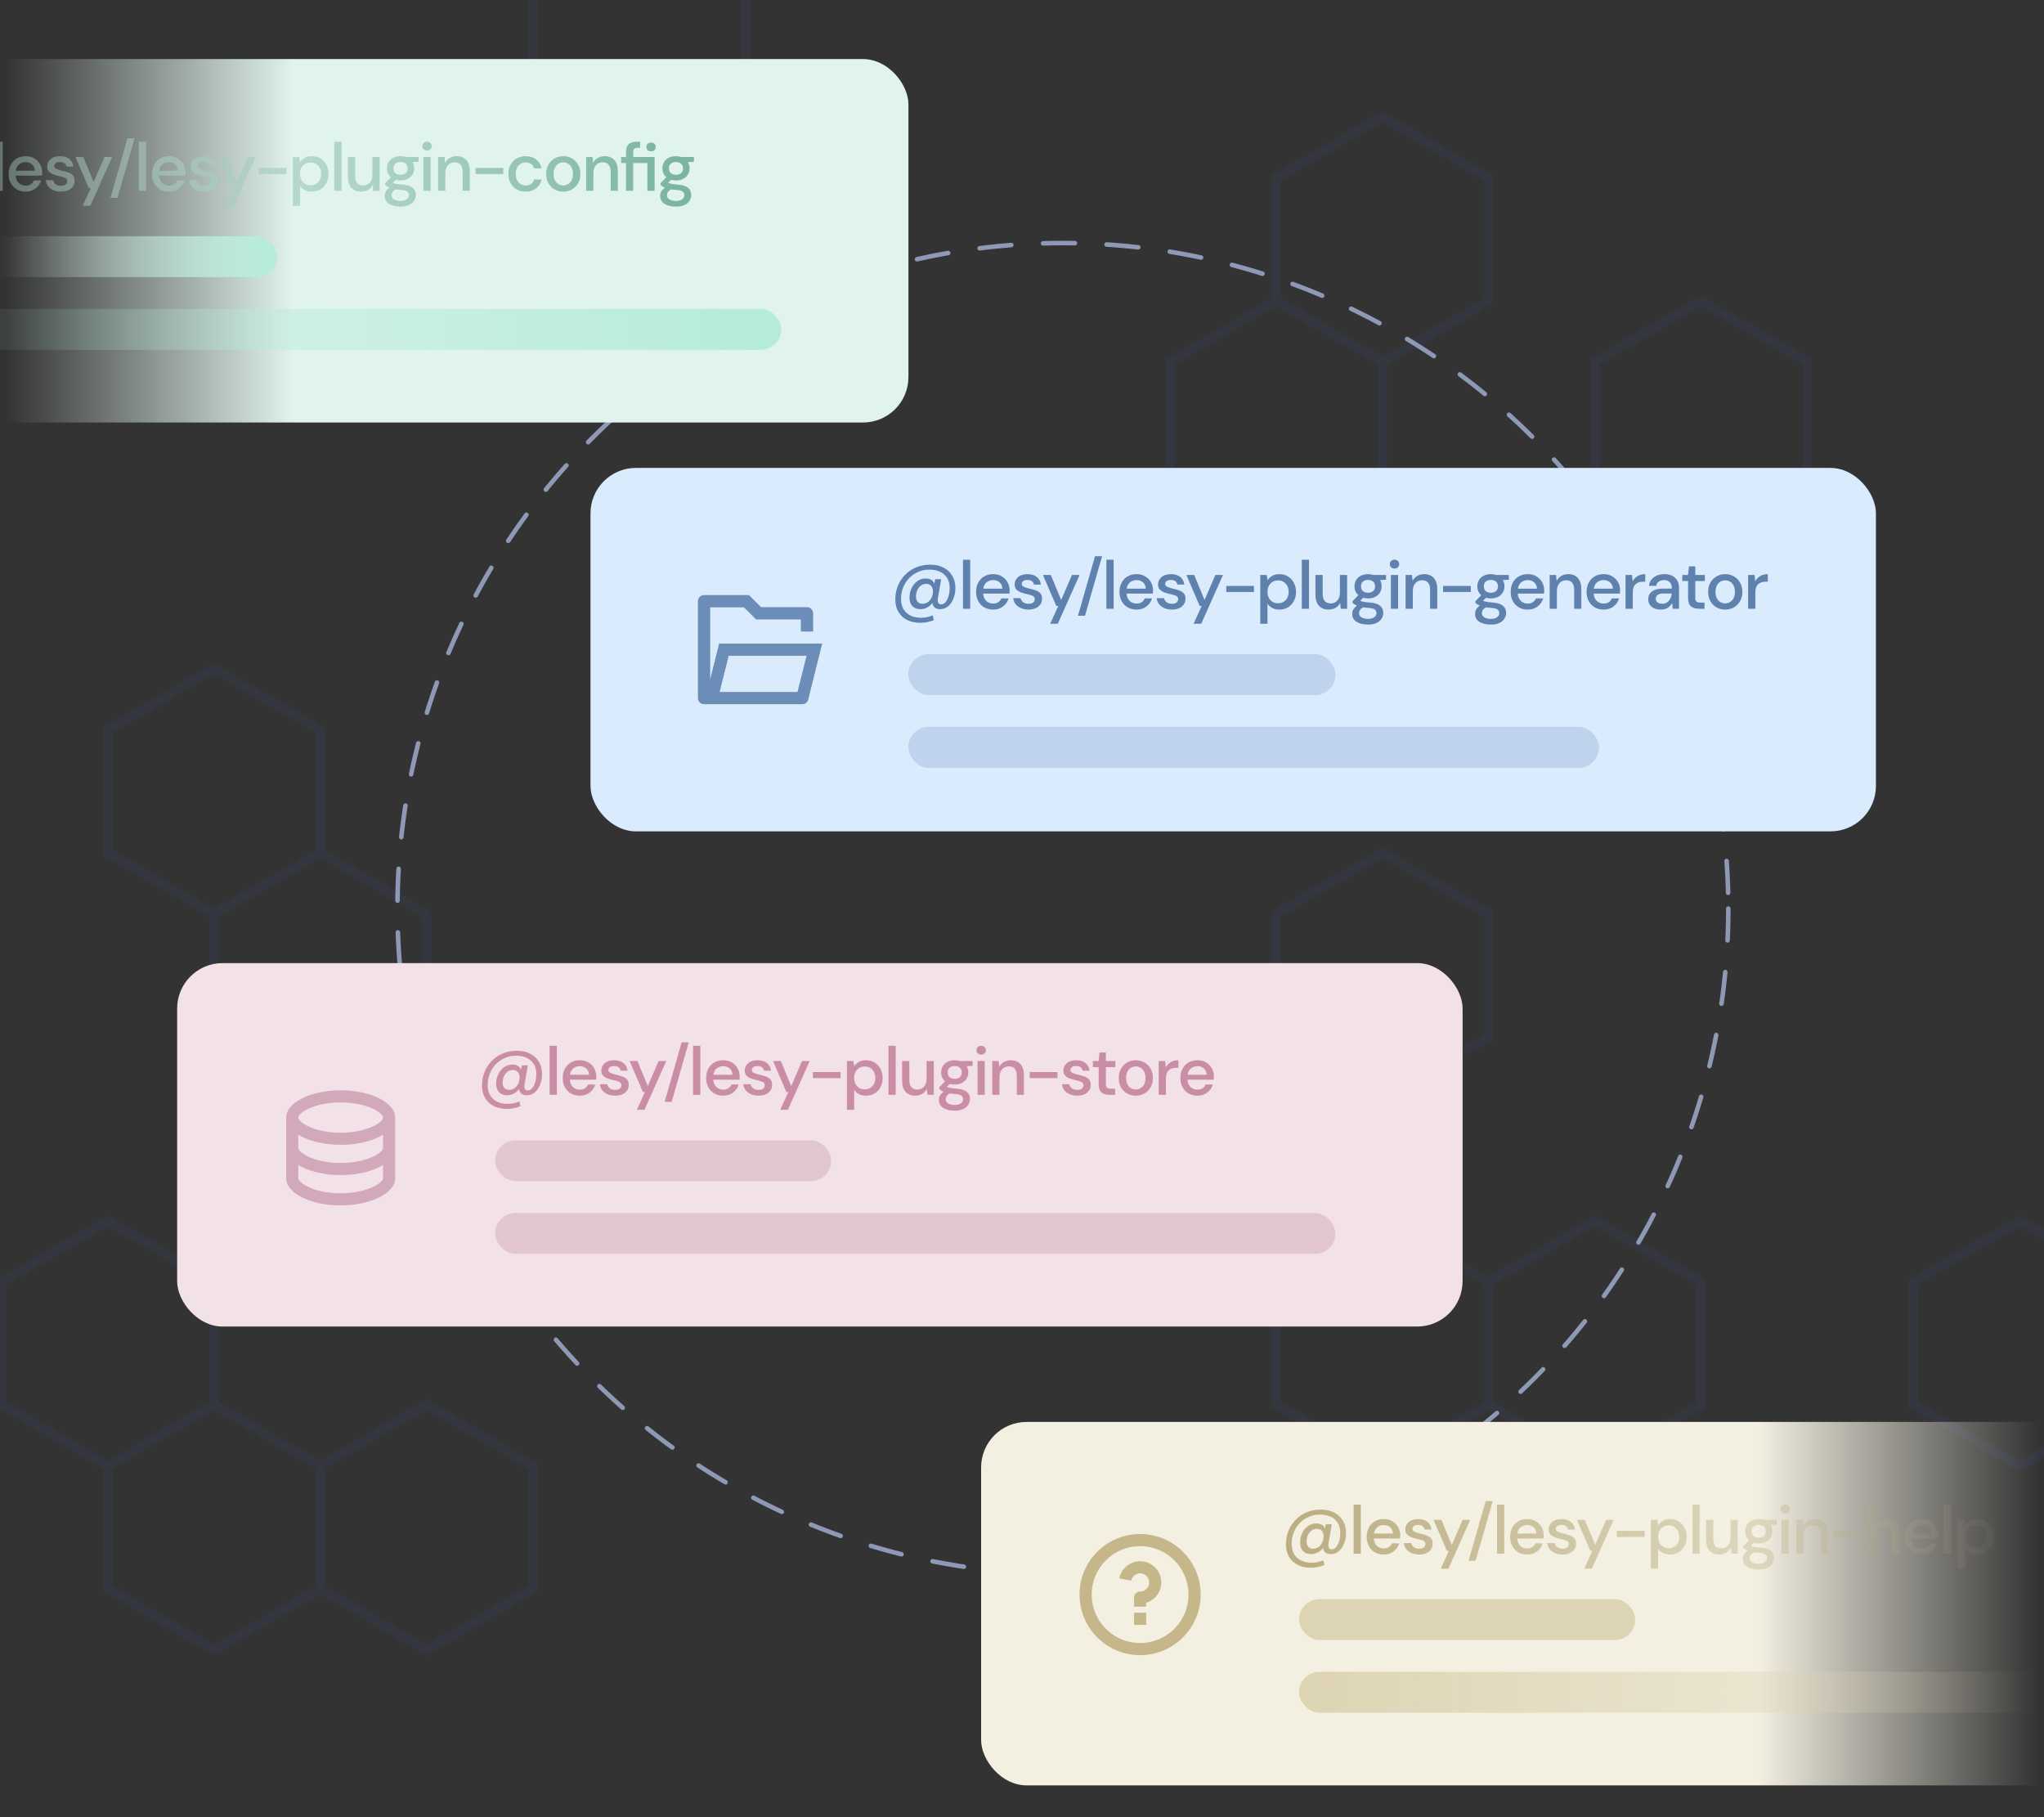 <svg xmlns="http://www.w3.org/2000/svg" width="450" height="400" fill="none" viewBox="0 0 450 400"><rect x="0" y="0" width="450" height="400" fill="#333333" stroke="none"/><g clip-path="url(#clip0)"><path stroke="#425CB5" stroke-opacity=".1" stroke-width="2" d="M47.14 309.2V282.2L23.75 268.7L0.37 282.2V309.2L23.75 322.7M47.14 309.2L23.75 322.7M47.14 309.2L70.52 322.7M23.75 322.7V349.7L47.14 363.2L70.52 349.7M70.52 187.7V160.7L47.14 147.2L23.75 160.7V187.7L47.14 201.2M70.52 187.7L47.14 201.2M70.52 187.7L93.9 201.2V228.2L70.52 241.7L47.14 228.2V201.2M70.52 322.7V349.7M70.52 322.7L93.9 309.2L117.29 322.7V349.7L93.9 363.2L70.52 349.7M117.29 25.7L140.67 39.2M117.29 25.7L93.9 39.2V66.2L117.29 79.7L140.67 66.2V39.2M117.29 25.7V-1.3L140.67 -14.8L164.05 -1.3V25.7L140.67 39.2M257.59 241.7L234.2 228.2L210.82 241.7V268.7L234.2 282.2L257.59 268.7M257.59 241.7V268.7M257.59 241.7L280.97 228.2M257.59 268.7L280.97 282.2M304.35 79.7L327.74 66.2V39.2L304.35 25.7L280.97 39.2V66.2M304.35 79.7L280.97 66.2M304.35 79.7V106.7L280.97 120.2L257.59 106.7V79.7L280.97 66.2M304.35 241.7L327.74 228.2V201.2L304.35 187.7L280.97 201.2V228.2M304.35 241.7L280.97 228.2M304.35 241.7V268.7M304.35 268.7L280.97 282.2M304.35 268.7L327.74 282.2M280.97 282.2V309.2L304.35 322.7L327.74 309.2M327.74 282.2V309.2M327.74 282.2L351.12 268.7L374.5 282.2V309.2L351.12 322.7L327.74 309.2M374.5 66.2L397.89 79.7V106.7L374.5 120.2L351.12 106.7V79.7L374.5 66.2ZM444.65 268.7L468.04 282.2V309.2L444.65 322.7L421.27 309.2V282.2L444.65 268.7Z"/><circle cx="234" cy="200" r="146.5" stroke="#8E99B6" stroke-dasharray="7 7" stroke-linecap="round" stroke-linejoin="round"/><rect width="283" height="80" x="130" y="103" fill="#DAEBFE" rx="10"/><path fill="#5F81AD" fill-opacity=".66" d="M155 155C154.646 155 154.307 154.86 154.057 154.609C153.807 154.359 153.667 154.02 153.667 153.667V132.333C153.667 131.98 153.807 131.641 154.057 131.391C154.307 131.14 154.646 131 155 131H164.885L167.552 133.667H177.667C178.02 133.667 178.359 133.807 178.609 134.057C178.86 134.307 179 134.646 179 135V139H176.333V136.333H166.448L163.781 133.667H156.333V149.664L158.333 141.667H181L177.92 153.991C177.848 154.279 177.681 154.535 177.447 154.718C177.213 154.901 176.924 155 176.627 155H155V155ZM177.584 144.333H160.416L158.416 152.333H175.584L177.584 144.333Z"/><path fill="#5F81AD" d="M202.555 137.09C201.465 137.09 200.51 136.88 199.69 136.46C198.88 136.04 198.245 135.445 197.785 134.675C197.335 133.915 197.11 133.015 197.11 131.975C197.11 130.885 197.3 129.875 197.68 128.945C198.06 128.015 198.595 127.2 199.285 126.5C199.975 125.8 200.785 125.26 201.715 124.88C202.645 124.49 203.665 124.295 204.775 124.295C205.915 124.295 206.9 124.51 207.73 124.94C208.56 125.37 209.2 125.97 209.65 126.74C210.11 127.51 210.34 128.395 210.34 129.395C210.34 129.985 210.265 130.56 210.115 131.12C209.965 131.68 209.745 132.185 209.455 132.635C209.175 133.075 208.825 133.43 208.405 133.7C207.995 133.96 207.52 134.09 206.98 134.09C206.47 134.09 206.07 133.97 205.78 133.73C205.5 133.48 205.33 133.145 205.27 132.725C204.97 133.155 204.585 133.49 204.115 133.73C203.655 133.97 203.16 134.09 202.63 134.09C201.88 134.09 201.29 133.865 200.86 133.415C200.44 132.955 200.23 132.335 200.23 131.555C200.23 131.005 200.315 130.48 200.485 129.98C200.655 129.47 200.9 129.02 201.22 128.63C201.54 128.23 201.915 127.915 202.345 127.685C202.785 127.455 203.27 127.34 203.8 127.34C204.77 127.34 205.405 127.725 205.705 128.495L205.885 127.505H207.205L206.485 131.645C206.415 132.055 206.43 132.39 206.53 132.65C206.63 132.9 206.855 133.025 207.205 133.025C207.515 133.025 207.785 132.915 208.015 132.695C208.255 132.475 208.45 132.19 208.6 131.84C208.76 131.49 208.88 131.11 208.96 130.7C209.04 130.28 209.08 129.87 209.08 129.47C209.08 128.2 208.685 127.205 207.895 126.485C207.105 125.755 206.005 125.39 204.595 125.39C203.705 125.39 202.88 125.56 202.12 125.9C201.36 126.23 200.7 126.69 200.14 127.28C199.58 127.86 199.145 128.54 198.835 129.32C198.525 130.1 198.37 130.94 198.37 131.84C198.37 133.15 198.765 134.165 199.555 134.885C200.345 135.615 201.425 135.98 202.795 135.98C203.235 135.98 203.67 135.935 204.1 135.845C204.54 135.755 204.95 135.625 205.33 135.455L205.585 136.505C204.665 136.895 203.655 137.09 202.555 137.09ZM203.125 132.905C203.515 132.905 203.875 132.8 204.205 132.59C204.535 132.37 204.805 132.075 205.015 131.705C205.225 131.325 205.35 130.895 205.39 130.415C205.44 129.895 205.34 129.45 205.09 129.08C204.84 128.71 204.445 128.525 203.905 128.525C203.445 128.525 203.045 128.66 202.705 128.93C202.365 129.2 202.105 129.545 201.925 129.965C201.745 130.385 201.655 130.83 201.655 131.3C201.655 131.78 201.775 132.17 202.015 132.47C202.265 132.76 202.635 132.905 203.125 132.905ZM212.009 134V123.2H213.599V134H212.009ZM218.643 134.18C217.913 134.18 217.263 134.02 216.693 133.7C216.133 133.37 215.693 132.915 215.373 132.335C215.053 131.755 214.893 131.08 214.893 130.31C214.893 129.53 215.048 128.845 215.358 128.255C215.678 127.665 216.118 127.205 216.678 126.875C217.248 126.545 217.908 126.38 218.658 126.38C219.388 126.38 220.023 126.545 220.563 126.875C221.103 127.195 221.523 127.625 221.823 128.165C222.123 128.705 222.273 129.3 222.273 129.95C222.273 130.05 222.268 130.16 222.258 130.28C222.258 130.39 222.253 130.515 222.243 130.655H216.453C216.503 131.375 216.738 131.925 217.158 132.305C217.588 132.675 218.083 132.86 218.643 132.86C219.093 132.86 219.468 132.76 219.768 132.56C220.078 132.35 220.308 132.07 220.458 131.72H222.048C221.848 132.42 221.448 133.005 220.848 133.475C220.258 133.945 219.523 134.18 218.643 134.18ZM218.643 127.685C218.113 127.685 217.643 127.845 217.233 128.165C216.823 128.475 216.573 128.945 216.483 129.575H220.683C220.653 128.995 220.448 128.535 220.068 128.195C219.688 127.855 219.213 127.685 218.643 127.685ZM226.442 134.18C225.502 134.18 224.727 133.95 224.117 133.49C223.507 133.03 223.157 132.42 223.067 131.66H224.672C224.752 132 224.942 132.295 225.242 132.545C225.542 132.785 225.937 132.905 226.427 132.905C226.907 132.905 227.257 132.805 227.477 132.605C227.697 132.405 227.807 132.175 227.807 131.915C227.807 131.535 227.652 131.28 227.342 131.15C227.042 131.01 226.622 130.885 226.082 130.775C225.662 130.685 225.242 130.565 224.822 130.415C224.412 130.265 224.067 130.055 223.787 129.785C223.517 129.505 223.382 129.13 223.382 128.66C223.382 128.01 223.632 127.47 224.132 127.04C224.632 126.6 225.332 126.38 226.232 126.38C227.062 126.38 227.732 126.58 228.242 126.98C228.762 127.38 229.067 127.945 229.157 128.675H227.627C227.577 128.355 227.427 128.105 227.177 127.925C226.937 127.745 226.612 127.655 226.202 127.655C225.802 127.655 225.492 127.74 225.272 127.91C225.052 128.07 224.942 128.28 224.942 128.54C224.942 128.8 225.092 129.005 225.392 129.155C225.702 129.305 226.107 129.44 226.607 129.56C227.107 129.67 227.567 129.8 227.987 129.95C228.417 130.09 228.762 130.3 229.022 130.58C229.282 130.86 229.412 131.27 229.412 131.81C229.422 132.49 229.157 133.055 228.617 133.505C228.087 133.955 227.362 134.18 226.442 134.18ZM231.202 137.3L232.987 133.385H232.552L229.612 126.56H231.337L233.617 132.065L236.002 126.56H237.682L232.882 137.3H231.202ZM237.324 135.545L241.074 122.435H242.634L238.869 135.545H237.324ZM243.582 134V123.2H245.172V134H243.582ZM250.216 134.18C249.486 134.18 248.836 134.02 248.266 133.7C247.706 133.37 247.266 132.915 246.946 132.335C246.626 131.755 246.466 131.08 246.466 130.31C246.466 129.53 246.621 128.845 246.931 128.255C247.251 127.665 247.691 127.205 248.251 126.875C248.821 126.545 249.481 126.38 250.231 126.38C250.961 126.38 251.596 126.545 252.136 126.875C252.676 127.195 253.096 127.625 253.396 128.165C253.696 128.705 253.846 129.3 253.846 129.95C253.846 130.05 253.841 130.16 253.831 130.28C253.831 130.39 253.826 130.515 253.816 130.655H248.026C248.076 131.375 248.311 131.925 248.731 132.305C249.161 132.675 249.656 132.86 250.216 132.86C250.666 132.86 251.041 132.76 251.341 132.56C251.651 132.35 251.881 132.07 252.031 131.72H253.621C253.421 132.42 253.021 133.005 252.421 133.475C251.831 133.945 251.096 134.18 250.216 134.18ZM250.216 127.685C249.686 127.685 249.216 127.845 248.806 128.165C248.396 128.475 248.146 128.945 248.056 129.575H252.256C252.226 128.995 252.021 128.535 251.641 128.195C251.261 127.855 250.786 127.685 250.216 127.685ZM258.016 134.18C257.076 134.18 256.301 133.95 255.691 133.49C255.081 133.03 254.731 132.42 254.641 131.66H256.246C256.326 132 256.516 132.295 256.816 132.545C257.116 132.785 257.511 132.905 258.001 132.905C258.481 132.905 258.831 132.805 259.051 132.605C259.271 132.405 259.381 132.175 259.381 131.915C259.381 131.535 259.226 131.28 258.916 131.15C258.616 131.01 258.196 130.885 257.656 130.775C257.236 130.685 256.816 130.565 256.396 130.415C255.986 130.265 255.641 130.055 255.361 129.785C255.091 129.505 254.956 129.13 254.956 128.66C254.956 128.01 255.206 127.47 255.706 127.04C256.206 126.6 256.906 126.38 257.806 126.38C258.636 126.38 259.306 126.58 259.816 126.98C260.336 127.38 260.641 127.945 260.731 128.675H259.201C259.151 128.355 259.001 128.105 258.751 127.925C258.511 127.745 258.186 127.655 257.776 127.655C257.376 127.655 257.066 127.74 256.846 127.91C256.626 128.07 256.516 128.28 256.516 128.54C256.516 128.8 256.666 129.005 256.966 129.155C257.276 129.305 257.681 129.44 258.181 129.56C258.681 129.67 259.141 129.8 259.561 129.95C259.991 130.09 260.336 130.3 260.596 130.58C260.856 130.86 260.986 131.27 260.986 131.81C260.996 132.49 260.731 133.055 260.191 133.505C259.661 133.955 258.936 134.18 258.016 134.18ZM262.775 137.3L264.56 133.385H264.125L261.185 126.56H262.91L265.19 132.065L267.575 126.56H269.255L264.455 137.3H262.775ZM269.962 130.31V128.975H276.067V130.31H269.962ZM277.455 137.3V126.56H278.88L279.045 127.715C279.285 127.365 279.615 127.055 280.035 126.785C280.455 126.515 280.995 126.38 281.655 126.38C282.375 126.38 283.01 126.55 283.56 126.89C284.11 127.23 284.54 127.695 284.85 128.285C285.17 128.875 285.33 129.545 285.33 130.295C285.33 131.045 285.17 131.715 284.85 132.305C284.54 132.885 284.11 133.345 283.56 133.685C283.01 134.015 282.37 134.18 281.64 134.18C281.06 134.18 280.545 134.065 280.095 133.835C279.655 133.605 279.305 133.28 279.045 132.86V137.3H277.455ZM281.37 132.8C282.05 132.8 282.61 132.57 283.05 132.11C283.49 131.64 283.71 131.03 283.71 130.28C283.71 129.79 283.61 129.355 283.41 128.975C283.21 128.595 282.935 128.3 282.585 128.09C282.235 127.87 281.83 127.76 281.37 127.76C280.69 127.76 280.13 127.995 279.69 128.465C279.26 128.935 279.045 129.54 279.045 130.28C279.045 131.03 279.26 131.64 279.69 132.11C280.13 132.57 280.69 132.8 281.37 132.8ZM286.6 134V123.2H288.19V134H286.6ZM292.499 134.18C291.599 134.18 290.889 133.9 290.369 133.34C289.859 132.78 289.604 131.945 289.604 130.835V126.56H291.194V130.67C291.194 132.11 291.784 132.83 292.964 132.83C293.554 132.83 294.039 132.62 294.419 132.2C294.799 131.78 294.989 131.18 294.989 130.4V126.56H296.579V134H295.169L295.049 132.695C294.819 133.155 294.479 133.52 294.029 133.79C293.589 134.05 293.079 134.18 292.499 134.18ZM301.196 131.72C300.806 131.72 300.446 131.675 300.116 131.585L299.471 132.215C299.581 132.285 299.716 132.345 299.876 132.395C300.036 132.445 300.261 132.49 300.551 132.53C300.841 132.57 301.236 132.61 301.736 132.65C302.726 132.74 303.441 132.98 303.881 133.37C304.321 133.75 304.541 134.26 304.541 134.9C304.541 135.34 304.421 135.755 304.181 136.145C303.951 136.545 303.586 136.865 303.086 137.105C302.596 137.355 301.966 137.48 301.196 137.48C300.156 137.48 299.311 137.28 298.661 136.88C298.021 136.49 297.701 135.895 297.701 135.095C297.701 134.785 297.781 134.475 297.941 134.165C298.111 133.865 298.376 133.58 298.736 133.31C298.526 133.22 298.341 133.125 298.181 133.025C298.031 132.915 297.896 132.805 297.776 132.695V132.335L299.066 131.015C298.486 130.515 298.196 129.86 298.196 129.05C298.196 128.56 298.311 128.115 298.541 127.715C298.781 127.305 299.126 126.98 299.576 126.74C300.026 126.5 300.566 126.38 301.196 126.38C301.616 126.38 302.006 126.44 302.366 126.56H305.141V127.61L303.821 127.685C304.061 128.095 304.181 128.55 304.181 129.05C304.181 129.55 304.061 130 303.821 130.4C303.591 130.8 303.251 131.12 302.801 131.36C302.361 131.6 301.826 131.72 301.196 131.72ZM301.196 130.475C301.656 130.475 302.026 130.355 302.306 130.115C302.596 129.865 302.741 129.515 302.741 129.065C302.741 128.605 302.596 128.255 302.306 128.015C302.026 127.775 301.656 127.655 301.196 127.655C300.726 127.655 300.346 127.775 300.056 128.015C299.776 128.255 299.636 128.605 299.636 129.065C299.636 129.515 299.776 129.865 300.056 130.115C300.346 130.355 300.726 130.475 301.196 130.475ZM299.201 134.945C299.201 135.375 299.391 135.695 299.771 135.905C300.151 136.125 300.626 136.235 301.196 136.235C301.746 136.235 302.191 136.115 302.531 135.875C302.871 135.645 303.041 135.335 303.041 134.945C303.041 134.655 302.926 134.405 302.696 134.195C302.466 133.995 302.031 133.87 301.391 133.82C300.911 133.79 300.486 133.745 300.116 133.685C299.766 133.875 299.526 134.08 299.396 134.3C299.266 134.52 299.201 134.735 299.201 134.945ZM307.009 125.15C306.709 125.15 306.459 125.06 306.259 124.88C306.069 124.69 305.974 124.455 305.974 124.175C305.974 123.895 306.069 123.665 306.259 123.485C306.459 123.295 306.709 123.2 307.009 123.2C307.309 123.2 307.554 123.295 307.744 123.485C307.944 123.665 308.044 123.895 308.044 124.175C308.044 124.455 307.944 124.69 307.744 124.88C307.554 125.06 307.309 125.15 307.009 125.15ZM306.214 134V126.56H307.804V134H306.214ZM309.453 134V126.56H310.863L310.983 127.865C311.213 127.405 311.548 127.045 311.988 126.785C312.438 126.515 312.953 126.38 313.533 126.38C314.433 126.38 315.138 126.66 315.648 127.22C316.168 127.78 316.428 128.615 316.428 129.725V134H314.853V129.89C314.853 128.45 314.263 127.73 313.083 127.73C312.493 127.73 312.003 127.94 311.613 128.36C311.233 128.78 311.043 129.38 311.043 130.16V134H309.453ZM317.701 130.31V128.975H323.806V130.31H317.701ZM328.239 131.72C327.849 131.72 327.489 131.675 327.159 131.585L326.514 132.215C326.624 132.285 326.759 132.345 326.919 132.395C327.079 132.445 327.304 132.49 327.594 132.53C327.884 132.57 328.279 132.61 328.779 132.65C329.769 132.74 330.484 132.98 330.924 133.37C331.364 133.75 331.584 134.26 331.584 134.9C331.584 135.34 331.464 135.755 331.224 136.145C330.994 136.545 330.629 136.865 330.129 137.105C329.639 137.355 329.009 137.48 328.239 137.48C327.199 137.48 326.354 137.28 325.704 136.88C325.064 136.49 324.744 135.895 324.744 135.095C324.744 134.785 324.824 134.475 324.984 134.165C325.154 133.865 325.419 133.58 325.779 133.31C325.569 133.22 325.384 133.125 325.224 133.025C325.074 132.915 324.939 132.805 324.819 132.695V132.335L326.109 131.015C325.529 130.515 325.239 129.86 325.239 129.05C325.239 128.56 325.354 128.115 325.584 127.715C325.824 127.305 326.169 126.98 326.619 126.74C327.069 126.5 327.609 126.38 328.239 126.38C328.659 126.38 329.049 126.44 329.409 126.56H332.184V127.61L330.864 127.685C331.104 128.095 331.224 128.55 331.224 129.05C331.224 129.55 331.104 130 330.864 130.4C330.634 130.8 330.294 131.12 329.844 131.36C329.404 131.6 328.869 131.72 328.239 131.72ZM328.239 130.475C328.699 130.475 329.069 130.355 329.349 130.115C329.639 129.865 329.784 129.515 329.784 129.065C329.784 128.605 329.639 128.255 329.349 128.015C329.069 127.775 328.699 127.655 328.239 127.655C327.769 127.655 327.389 127.775 327.099 128.015C326.819 128.255 326.679 128.605 326.679 129.065C326.679 129.515 326.819 129.865 327.099 130.115C327.389 130.355 327.769 130.475 328.239 130.475ZM326.244 134.945C326.244 135.375 326.434 135.695 326.814 135.905C327.194 136.125 327.669 136.235 328.239 136.235C328.789 136.235 329.234 136.115 329.574 135.875C329.914 135.645 330.084 135.335 330.084 134.945C330.084 134.655 329.969 134.405 329.739 134.195C329.509 133.995 329.074 133.87 328.434 133.82C327.954 133.79 327.529 133.745 327.159 133.685C326.809 133.875 326.569 134.08 326.439 134.3C326.309 134.52 326.244 134.735 326.244 134.945ZM336.339 134.18C335.609 134.18 334.959 134.02 334.389 133.7C333.829 133.37 333.389 132.915 333.069 132.335C332.749 131.755 332.589 131.08 332.589 130.31C332.589 129.53 332.744 128.845 333.054 128.255C333.374 127.665 333.814 127.205 334.374 126.875C334.944 126.545 335.604 126.38 336.354 126.38C337.084 126.38 337.719 126.545 338.259 126.875C338.799 127.195 339.219 127.625 339.519 128.165C339.819 128.705 339.969 129.3 339.969 129.95C339.969 130.05 339.964 130.16 339.954 130.28C339.954 130.39 339.949 130.515 339.939 130.655H334.149C334.199 131.375 334.434 131.925 334.854 132.305C335.284 132.675 335.779 132.86 336.339 132.86C336.789 132.86 337.164 132.76 337.464 132.56C337.774 132.35 338.004 132.07 338.154 131.72H339.744C339.544 132.42 339.144 133.005 338.544 133.475C337.954 133.945 337.219 134.18 336.339 134.18ZM336.339 127.685C335.809 127.685 335.339 127.845 334.929 128.165C334.519 128.475 334.269 128.945 334.179 129.575H338.379C338.349 128.995 338.144 128.535 337.764 128.195C337.384 127.855 336.909 127.685 336.339 127.685ZM341.169 134V126.56H342.579L342.699 127.865C342.929 127.405 343.264 127.045 343.704 126.785C344.154 126.515 344.669 126.38 345.249 126.38C346.149 126.38 346.854 126.66 347.364 127.22C347.884 127.78 348.144 128.615 348.144 129.725V134H346.569V129.89C346.569 128.45 345.979 127.73 344.799 127.73C344.209 127.73 343.719 127.94 343.329 128.36C342.949 128.78 342.759 129.38 342.759 130.16V134H341.169ZM353.047 134.18C352.317 134.18 351.667 134.02 351.097 133.7C350.537 133.37 350.097 132.915 349.777 132.335C349.457 131.755 349.297 131.08 349.297 130.31C349.297 129.53 349.452 128.845 349.762 128.255C350.082 127.665 350.522 127.205 351.082 126.875C351.652 126.545 352.312 126.38 353.062 126.38C353.792 126.38 354.427 126.545 354.967 126.875C355.507 127.195 355.927 127.625 356.227 128.165C356.527 128.705 356.677 129.3 356.677 129.95C356.677 130.05 356.672 130.16 356.662 130.28C356.662 130.39 356.657 130.515 356.647 130.655H350.857C350.907 131.375 351.142 131.925 351.562 132.305C351.992 132.675 352.487 132.86 353.047 132.86C353.497 132.86 353.872 132.76 354.172 132.56C354.482 132.35 354.712 132.07 354.862 131.72H356.452C356.252 132.42 355.852 133.005 355.252 133.475C354.662 133.945 353.927 134.18 353.047 134.18ZM353.047 127.685C352.517 127.685 352.047 127.845 351.637 128.165C351.227 128.475 350.977 128.945 350.887 129.575H355.087C355.057 128.995 354.852 128.535 354.472 128.195C354.092 127.855 353.617 127.685 353.047 127.685ZM357.876 134V126.56H359.301L359.436 127.97C359.696 127.48 360.056 127.095 360.516 126.815C360.986 126.525 361.551 126.38 362.211 126.38V128.045H361.776C361.336 128.045 360.941 128.12 360.591 128.27C360.251 128.41 359.976 128.655 359.766 129.005C359.566 129.345 359.466 129.82 359.466 130.43V134H357.876ZM365.645 134.18C365.015 134.18 364.495 134.075 364.085 133.865C363.675 133.655 363.37 133.38 363.17 133.04C362.97 132.69 362.87 132.31 362.87 131.9C362.87 131.18 363.15 130.61 363.71 130.19C364.27 129.77 365.07 129.56 366.11 129.56H368.06V129.425C368.06 128.845 367.9 128.41 367.58 128.12C367.27 127.83 366.865 127.685 366.365 127.685C365.925 127.685 365.54 127.795 365.21 128.015C364.89 128.225 364.695 128.54 364.625 128.96H363.035C363.085 128.42 363.265 127.96 363.575 127.58C363.895 127.19 364.295 126.895 364.775 126.695C365.265 126.485 365.8 126.38 366.38 126.38C367.42 126.38 368.225 126.655 368.795 127.205C369.365 127.745 369.65 128.485 369.65 129.425V134H368.27L368.135 132.725C367.925 133.135 367.62 133.48 367.22 133.76C366.82 134.04 366.295 134.18 365.645 134.18ZM365.96 132.89C366.39 132.89 366.75 132.79 367.04 132.59C367.34 132.38 367.57 132.105 367.73 131.765C367.9 131.425 368.005 131.05 368.045 130.64H366.275C365.645 130.64 365.195 130.75 364.925 130.97C364.665 131.19 364.535 131.465 364.535 131.795C364.535 132.135 364.66 132.405 364.91 132.605C365.17 132.795 365.52 132.89 365.96 132.89ZM374.027 134C373.297 134 372.717 133.825 372.287 133.475C371.857 133.115 371.642 132.48 371.642 131.57V127.895H370.367V126.56H371.642L371.837 124.67H373.232V126.56H375.332V127.895H373.232V131.57C373.232 131.98 373.317 132.265 373.487 132.425C373.667 132.575 373.972 132.65 374.402 132.65H375.257V134H374.027ZM379.811 134.18C379.101 134.18 378.461 134.02 377.891 133.7C377.331 133.37 376.886 132.915 376.556 132.335C376.226 131.745 376.061 131.06 376.061 130.28C376.061 129.5 376.226 128.82 376.556 128.24C376.896 127.65 377.351 127.195 377.921 126.875C378.491 126.545 379.126 126.38 379.826 126.38C380.536 126.38 381.171 126.545 381.731 126.875C382.301 127.195 382.751 127.65 383.081 128.24C383.421 128.82 383.591 129.5 383.591 130.28C383.591 131.06 383.421 131.745 383.081 132.335C382.751 132.915 382.301 133.37 381.731 133.7C381.161 134.02 380.521 134.18 379.811 134.18ZM379.811 132.815C380.191 132.815 380.541 132.72 380.861 132.53C381.191 132.34 381.456 132.06 381.656 131.69C381.856 131.31 381.956 130.84 381.956 130.28C381.956 129.72 381.856 129.255 381.656 128.885C381.466 128.505 381.206 128.22 380.876 128.03C380.556 127.84 380.206 127.745 379.826 127.745C379.446 127.745 379.091 127.84 378.761 128.03C378.441 128.22 378.181 128.505 377.981 128.885C377.781 129.255 377.681 129.72 377.681 130.28C377.681 130.84 377.781 131.31 377.981 131.69C378.181 132.06 378.441 132.34 378.761 132.53C379.081 132.72 379.431 132.815 379.811 132.815ZM384.861 134V126.56H386.286L386.421 127.97C386.681 127.48 387.041 127.095 387.501 126.815C387.971 126.525 388.536 126.38 389.196 126.38V128.045H388.761C388.321 128.045 387.926 128.12 387.576 128.27C387.236 128.41 386.961 128.655 386.751 129.005C386.551 129.345 386.451 129.82 386.451 130.43V134H384.861Z"/><rect width="94" height="9" x="200" y="144" fill="#BFD3ED" rx="4.5"/><rect width="152" height="9" x="200" y="160" fill="#BFD3ED" rx="4.5"/><path fill="#5F81AD" fill-opacity=".66" d="M155 155C154.646 155 154.307 154.86 154.057 154.609C153.807 154.359 153.667 154.02 153.667 153.667V132.333C153.667 131.98 153.807 131.641 154.057 131.391C154.307 131.14 154.646 131 155 131H164.885L167.552 133.667H177.667C178.02 133.667 178.359 133.807 178.609 134.057C178.86 134.307 179 134.646 179 135V139H176.333V136.333H166.448L163.781 133.667H156.333V149.664L158.333 141.667H181L177.92 153.991C177.848 154.279 177.681 154.535 177.447 154.718C177.213 154.901 176.924 155 176.627 155H155V155ZM177.584 144.333H160.416L158.416 152.333H175.584L177.584 144.333Z"/><rect width="94" height="9" x="200" y="144" fill="#BFD3ED" rx="4.5"/><rect width="152" height="9" x="200" y="160" fill="#BFD3ED" rx="4.5"/><rect width="283" height="80" x="39" y="212" fill="#F3E1E8" rx="10"/><path fill="#C98DA5" d="M111.555 244.09C110.465 244.09 109.51 243.88 108.69 243.46C107.88 243.04 107.245 242.445 106.785 241.675C106.335 240.915 106.11 240.015 106.11 238.975C106.11 237.885 106.3 236.875 106.68 235.945C107.06 235.015 107.595 234.2 108.285 233.5C108.975 232.8 109.785 232.26 110.715 231.88C111.645 231.49 112.665 231.295 113.775 231.295C114.915 231.295 115.9 231.51 116.73 231.94C117.56 232.37 118.2 232.97 118.65 233.74C119.11 234.51 119.34 235.395 119.34 236.395C119.34 236.985 119.265 237.56 119.115 238.12C118.965 238.68 118.745 239.185 118.455 239.635C118.175 240.075 117.825 240.43 117.405 240.7C116.995 240.96 116.52 241.09 115.98 241.09C115.47 241.09 115.07 240.97 114.78 240.73C114.5 240.48 114.33 240.145 114.27 239.725C113.97 240.155 113.585 240.49 113.115 240.73C112.655 240.97 112.16 241.09 111.63 241.09C110.88 241.09 110.29 240.865 109.86 240.415C109.44 239.955 109.23 239.335 109.23 238.555C109.23 238.005 109.315 237.48 109.485 236.98C109.655 236.47 109.9 236.02 110.22 235.63C110.54 235.23 110.915 234.915 111.345 234.685C111.785 234.455 112.27 234.34 112.8 234.34C113.77 234.34 114.405 234.725 114.705 235.495L114.885 234.505H116.205L115.485 238.645C115.415 239.055 115.43 239.39 115.53 239.65C115.63 239.9 115.855 240.025 116.205 240.025C116.515 240.025 116.785 239.915 117.015 239.695C117.255 239.475 117.45 239.19 117.6 238.84C117.76 238.49 117.88 238.11 117.96 237.7C118.04 237.28 118.08 236.87 118.08 236.47C118.08 235.2 117.685 234.205 116.895 233.485C116.105 232.755 115.005 232.39 113.595 232.39C112.705 232.39 111.88 232.56 111.12 232.9C110.36 233.23 109.7 233.69 109.14 234.28C108.58 234.86 108.145 235.54 107.835 236.32C107.525 237.1 107.37 237.94 107.37 238.84C107.37 240.15 107.765 241.165 108.555 241.885C109.345 242.615 110.425 242.98 111.795 242.98C112.235 242.98 112.67 242.935 113.1 242.845C113.54 242.755 113.95 242.625 114.33 242.455L114.585 243.505C113.665 243.895 112.655 244.09 111.555 244.09ZM112.125 239.905C112.515 239.905 112.875 239.8 113.205 239.59C113.535 239.37 113.805 239.075 114.015 238.705C114.225 238.325 114.35 237.895 114.39 237.415C114.44 236.895 114.34 236.45 114.09 236.08C113.84 235.71 113.445 235.525 112.905 235.525C112.445 235.525 112.045 235.66 111.705 235.93C111.365 236.2 111.105 236.545 110.925 236.965C110.745 237.385 110.655 237.83 110.655 238.3C110.655 238.78 110.775 239.17 111.015 239.47C111.265 239.76 111.635 239.905 112.125 239.905ZM121.009 241V230.2H122.599V241H121.009ZM127.643 241.18C126.913 241.18 126.263 241.02 125.693 240.7C125.133 240.37 124.693 239.915 124.373 239.335C124.053 238.755 123.893 238.08 123.893 237.31C123.893 236.53 124.048 235.845 124.358 235.255C124.678 234.665 125.118 234.205 125.678 233.875C126.248 233.545 126.908 233.38 127.658 233.38C128.388 233.38 129.023 233.545 129.563 233.875C130.103 234.195 130.523 234.625 130.823 235.165C131.123 235.705 131.273 236.3 131.273 236.95C131.273 237.05 131.268 237.16 131.258 237.28C131.258 237.39 131.253 237.515 131.243 237.655H125.453C125.503 238.375 125.738 238.925 126.158 239.305C126.588 239.675 127.083 239.86 127.643 239.86C128.093 239.86 128.468 239.76 128.768 239.56C129.078 239.35 129.308 239.07 129.458 238.72H131.048C130.848 239.42 130.448 240.005 129.848 240.475C129.258 240.945 128.523 241.18 127.643 241.18ZM127.643 234.685C127.113 234.685 126.643 234.845 126.233 235.165C125.823 235.475 125.573 235.945 125.483 236.575H129.683C129.653 235.995 129.448 235.535 129.068 235.195C128.688 234.855 128.213 234.685 127.643 234.685ZM135.442 241.18C134.502 241.18 133.727 240.95 133.117 240.49C132.507 240.03 132.157 239.42 132.067 238.66H133.672C133.752 239 133.942 239.295 134.242 239.545C134.542 239.785 134.937 239.905 135.427 239.905C135.907 239.905 136.257 239.805 136.477 239.605C136.697 239.405 136.807 239.175 136.807 238.915C136.807 238.535 136.652 238.28 136.342 238.15C136.042 238.01 135.622 237.885 135.082 237.775C134.662 237.685 134.242 237.565 133.822 237.415C133.412 237.265 133.067 237.055 132.787 236.785C132.517 236.505 132.382 236.13 132.382 235.66C132.382 235.01 132.632 234.47 133.132 234.04C133.632 233.6 134.332 233.38 135.232 233.38C136.062 233.38 136.732 233.58 137.242 233.98C137.762 234.38 138.067 234.945 138.157 235.675H136.627C136.577 235.355 136.427 235.105 136.177 234.925C135.937 234.745 135.612 234.655 135.202 234.655C134.802 234.655 134.492 234.74 134.272 234.91C134.052 235.07 133.942 235.28 133.942 235.54C133.942 235.8 134.092 236.005 134.392 236.155C134.702 236.305 135.107 236.44 135.607 236.56C136.107 236.67 136.567 236.8 136.987 236.95C137.417 237.09 137.762 237.3 138.022 237.58C138.282 237.86 138.412 238.27 138.412 238.81C138.422 239.49 138.157 240.055 137.617 240.505C137.087 240.955 136.362 241.18 135.442 241.18ZM140.202 244.3L141.987 240.385H141.552L138.612 233.56H140.337L142.617 239.065L145.002 233.56H146.682L141.882 244.3H140.202ZM146.324 242.545L150.074 229.435H151.634L147.869 242.545H146.324ZM152.582 241V230.2H154.172V241H152.582ZM159.216 241.18C158.486 241.18 157.836 241.02 157.266 240.7C156.706 240.37 156.266 239.915 155.946 239.335C155.626 238.755 155.466 238.08 155.466 237.31C155.466 236.53 155.621 235.845 155.931 235.255C156.251 234.665 156.691 234.205 157.251 233.875C157.821 233.545 158.481 233.38 159.231 233.38C159.961 233.38 160.596 233.545 161.136 233.875C161.676 234.195 162.096 234.625 162.396 235.165C162.696 235.705 162.846 236.3 162.846 236.95C162.846 237.05 162.841 237.16 162.831 237.28C162.831 237.39 162.826 237.515 162.816 237.655H157.026C157.076 238.375 157.311 238.925 157.731 239.305C158.161 239.675 158.656 239.86 159.216 239.86C159.666 239.86 160.041 239.76 160.341 239.56C160.651 239.35 160.881 239.07 161.031 238.72H162.621C162.421 239.42 162.021 240.005 161.421 240.475C160.831 240.945 160.096 241.18 159.216 241.18ZM159.216 234.685C158.686 234.685 158.216 234.845 157.806 235.165C157.396 235.475 157.146 235.945 157.056 236.575H161.256C161.226 235.995 161.021 235.535 160.641 235.195C160.261 234.855 159.786 234.685 159.216 234.685ZM167.016 241.18C166.076 241.18 165.301 240.95 164.691 240.49C164.081 240.03 163.731 239.42 163.641 238.66H165.246C165.326 239 165.516 239.295 165.816 239.545C166.116 239.785 166.511 239.905 167.001 239.905C167.481 239.905 167.831 239.805 168.051 239.605C168.271 239.405 168.381 239.175 168.381 238.915C168.381 238.535 168.226 238.28 167.916 238.15C167.616 238.01 167.196 237.885 166.656 237.775C166.236 237.685 165.816 237.565 165.396 237.415C164.986 237.265 164.641 237.055 164.361 236.785C164.091 236.505 163.956 236.13 163.956 235.66C163.956 235.01 164.206 234.47 164.706 234.04C165.206 233.6 165.906 233.38 166.806 233.38C167.636 233.38 168.306 233.58 168.816 233.98C169.336 234.38 169.641 234.945 169.731 235.675H168.201C168.151 235.355 168.001 235.105 167.751 234.925C167.511 234.745 167.186 234.655 166.776 234.655C166.376 234.655 166.066 234.74 165.846 234.91C165.626 235.07 165.516 235.28 165.516 235.54C165.516 235.8 165.666 236.005 165.966 236.155C166.276 236.305 166.681 236.44 167.181 236.56C167.681 236.67 168.141 236.8 168.561 236.95C168.991 237.09 169.336 237.3 169.596 237.58C169.856 237.86 169.986 238.27 169.986 238.81C169.996 239.49 169.731 240.055 169.191 240.505C168.661 240.955 167.936 241.18 167.016 241.18ZM171.775 244.3L173.56 240.385H173.125L170.185 233.56H171.91L174.19 239.065L176.575 233.56H178.255L173.455 244.3H171.775ZM178.962 237.31V235.975H185.067V237.31H178.962ZM186.455 244.3V233.56H187.88L188.045 234.715C188.285 234.365 188.615 234.055 189.035 233.785C189.455 233.515 189.995 233.38 190.655 233.38C191.375 233.38 192.01 233.55 192.56 233.89C193.11 234.23 193.54 234.695 193.85 235.285C194.17 235.875 194.33 236.545 194.33 237.295C194.33 238.045 194.17 238.715 193.85 239.305C193.54 239.885 193.11 240.345 192.56 240.685C192.01 241.015 191.37 241.18 190.64 241.18C190.06 241.18 189.545 241.065 189.095 240.835C188.655 240.605 188.305 240.28 188.045 239.86V244.3H186.455ZM190.37 239.8C191.05 239.8 191.61 239.57 192.05 239.11C192.49 238.64 192.71 238.03 192.71 237.28C192.71 236.79 192.61 236.355 192.41 235.975C192.21 235.595 191.935 235.3 191.585 235.09C191.235 234.87 190.83 234.76 190.37 234.76C189.69 234.76 189.13 234.995 188.69 235.465C188.26 235.935 188.045 236.54 188.045 237.28C188.045 238.03 188.26 238.64 188.69 239.11C189.13 239.57 189.69 239.8 190.37 239.8ZM195.6 241V230.2H197.19V241H195.6ZM201.499 241.18C200.599 241.18 199.889 240.9 199.369 240.34C198.859 239.78 198.604 238.945 198.604 237.835V233.56H200.194V237.67C200.194 239.11 200.784 239.83 201.964 239.83C202.554 239.83 203.039 239.62 203.419 239.2C203.799 238.78 203.989 238.18 203.989 237.4V233.56H205.579V241H204.169L204.049 239.695C203.819 240.155 203.479 240.52 203.029 240.79C202.589 241.05 202.079 241.18 201.499 241.18ZM210.196 238.72C209.806 238.72 209.446 238.675 209.116 238.585L208.471 239.215C208.581 239.285 208.716 239.345 208.876 239.395C209.036 239.445 209.261 239.49 209.551 239.53C209.841 239.57 210.236 239.61 210.736 239.65C211.726 239.74 212.441 239.98 212.881 240.37C213.321 240.75 213.541 241.26 213.541 241.9C213.541 242.34 213.421 242.755 213.181 243.145C212.951 243.545 212.586 243.865 212.086 244.105C211.596 244.355 210.966 244.48 210.196 244.48C209.156 244.48 208.311 244.28 207.661 243.88C207.021 243.49 206.701 242.895 206.701 242.095C206.701 241.785 206.781 241.475 206.941 241.165C207.111 240.865 207.376 240.58 207.736 240.31C207.526 240.22 207.341 240.125 207.181 240.025C207.031 239.915 206.896 239.805 206.776 239.695V239.335L208.066 238.015C207.486 237.515 207.196 236.86 207.196 236.05C207.196 235.56 207.311 235.115 207.541 234.715C207.781 234.305 208.126 233.98 208.576 233.74C209.026 233.5 209.566 233.38 210.196 233.38C210.616 233.38 211.006 233.44 211.366 233.56H214.141V234.61L212.821 234.685C213.061 235.095 213.181 235.55 213.181 236.05C213.181 236.55 213.061 237 212.821 237.4C212.591 237.8 212.251 238.12 211.801 238.36C211.361 238.6 210.826 238.72 210.196 238.72ZM210.196 237.475C210.656 237.475 211.026 237.355 211.306 237.115C211.596 236.865 211.741 236.515 211.741 236.065C211.741 235.605 211.596 235.255 211.306 235.015C211.026 234.775 210.656 234.655 210.196 234.655C209.726 234.655 209.346 234.775 209.056 235.015C208.776 235.255 208.636 235.605 208.636 236.065C208.636 236.515 208.776 236.865 209.056 237.115C209.346 237.355 209.726 237.475 210.196 237.475ZM208.201 241.945C208.201 242.375 208.391 242.695 208.771 242.905C209.151 243.125 209.626 243.235 210.196 243.235C210.746 243.235 211.191 243.115 211.531 242.875C211.871 242.645 212.041 242.335 212.041 241.945C212.041 241.655 211.926 241.405 211.696 241.195C211.466 240.995 211.031 240.87 210.391 240.82C209.911 240.79 209.486 240.745 209.116 240.685C208.766 240.875 208.526 241.08 208.396 241.3C208.266 241.52 208.201 241.735 208.201 241.945ZM216.009 232.15C215.709 232.15 215.459 232.06 215.259 231.88C215.069 231.69 214.974 231.455 214.974 231.175C214.974 230.895 215.069 230.665 215.259 230.485C215.459 230.295 215.709 230.2 216.009 230.2C216.309 230.2 216.554 230.295 216.744 230.485C216.944 230.665 217.044 230.895 217.044 231.175C217.044 231.455 216.944 231.69 216.744 231.88C216.554 232.06 216.309 232.15 216.009 232.15ZM215.214 241V233.56H216.804V241H215.214ZM218.453 241V233.56H219.863L219.983 234.865C220.213 234.405 220.548 234.045 220.988 233.785C221.438 233.515 221.953 233.38 222.533 233.38C223.433 233.38 224.138 233.66 224.648 234.22C225.168 234.78 225.428 235.615 225.428 236.725V241H223.853V236.89C223.853 235.45 223.263 234.73 222.083 234.73C221.493 234.73 221.003 234.94 220.613 235.36C220.233 235.78 220.043 236.38 220.043 237.16V241H218.453ZM226.701 237.31V235.975H232.806V237.31H226.701ZM237.164 241.18C236.224 241.18 235.449 240.95 234.839 240.49C234.229 240.03 233.879 239.42 233.789 238.66H235.394C235.474 239 235.664 239.295 235.964 239.545C236.264 239.785 236.659 239.905 237.149 239.905C237.629 239.905 237.979 239.805 238.199 239.605C238.419 239.405 238.529 239.175 238.529 238.915C238.529 238.535 238.374 238.28 238.064 238.15C237.764 238.01 237.344 237.885 236.804 237.775C236.384 237.685 235.964 237.565 235.544 237.415C235.134 237.265 234.789 237.055 234.509 236.785C234.239 236.505 234.104 236.13 234.104 235.66C234.104 235.01 234.354 234.47 234.854 234.04C235.354 233.6 236.054 233.38 236.954 233.38C237.784 233.38 238.454 233.58 238.964 233.98C239.484 234.38 239.789 234.945 239.879 235.675H238.349C238.299 235.355 238.149 235.105 237.899 234.925C237.659 234.745 237.334 234.655 236.924 234.655C236.524 234.655 236.214 234.74 235.994 234.91C235.774 235.07 235.664 235.28 235.664 235.54C235.664 235.8 235.814 236.005 236.114 236.155C236.424 236.305 236.829 236.44 237.329 236.56C237.829 236.67 238.289 236.8 238.709 236.95C239.139 237.09 239.484 237.3 239.744 237.58C240.004 237.86 240.134 238.27 240.134 238.81C240.144 239.49 239.879 240.055 239.339 240.505C238.809 240.955 238.084 241.18 237.164 241.18ZM244.262 241C243.532 241 242.952 240.825 242.522 240.475C242.092 240.115 241.877 239.48 241.877 238.57V234.895H240.602V233.56H241.877L242.072 231.67H243.467V233.56H245.567V234.895H243.467V238.57C243.467 238.98 243.552 239.265 243.722 239.425C243.902 239.575 244.207 239.65 244.637 239.65H245.492V241H244.262ZM250.046 241.18C249.336 241.18 248.696 241.02 248.126 240.7C247.566 240.37 247.121 239.915 246.791 239.335C246.461 238.745 246.296 238.06 246.296 237.28C246.296 236.5 246.461 235.82 246.791 235.24C247.131 234.65 247.586 234.195 248.156 233.875C248.726 233.545 249.361 233.38 250.061 233.38C250.771 233.38 251.406 233.545 251.966 233.875C252.536 234.195 252.986 234.65 253.316 235.24C253.656 235.82 253.826 236.5 253.826 237.28C253.826 238.06 253.656 238.745 253.316 239.335C252.986 239.915 252.536 240.37 251.966 240.7C251.396 241.02 250.756 241.18 250.046 241.18ZM250.046 239.815C250.426 239.815 250.776 239.72 251.096 239.53C251.426 239.34 251.691 239.06 251.891 238.69C252.091 238.31 252.191 237.84 252.191 237.28C252.191 236.72 252.091 236.255 251.891 235.885C251.701 235.505 251.441 235.22 251.111 235.03C250.791 234.84 250.441 234.745 250.061 234.745C249.681 234.745 249.326 234.84 248.996 235.03C248.676 235.22 248.416 235.505 248.216 235.885C248.016 236.255 247.916 236.72 247.916 237.28C247.916 237.84 248.016 238.31 248.216 238.69C248.416 239.06 248.676 239.34 248.996 239.53C249.316 239.72 249.666 239.815 250.046 239.815ZM255.095 241V233.56H256.52L256.655 234.97C256.915 234.48 257.275 234.095 257.735 233.815C258.205 233.525 258.77 233.38 259.43 233.38V235.045H258.995C258.555 235.045 258.16 235.12 257.81 235.27C257.47 235.41 257.195 235.655 256.985 236.005C256.785 236.345 256.685 236.82 256.685 237.43V241H255.095ZM263.618 241.18C262.888 241.18 262.238 241.02 261.668 240.7C261.108 240.37 260.668 239.915 260.348 239.335C260.028 238.755 259.868 238.08 259.868 237.31C259.868 236.53 260.023 235.845 260.333 235.255C260.653 234.665 261.093 234.205 261.653 233.875C262.223 233.545 262.883 233.38 263.633 233.38C264.363 233.38 264.998 233.545 265.538 233.875C266.078 234.195 266.498 234.625 266.798 235.165C267.098 235.705 267.248 236.3 267.248 236.95C267.248 237.05 267.243 237.16 267.233 237.28C267.233 237.39 267.228 237.515 267.218 237.655H261.428C261.478 238.375 261.713 238.925 262.133 239.305C262.563 239.675 263.058 239.86 263.618 239.86C264.068 239.86 264.443 239.76 264.743 239.56C265.053 239.35 265.283 239.07 265.433 238.72H267.023C266.823 239.42 266.423 240.005 265.823 240.475C265.233 240.945 264.498 241.18 263.618 241.18ZM263.618 234.685C263.088 234.685 262.618 234.845 262.208 235.165C261.798 235.475 261.548 235.945 261.458 236.575H265.658C265.628 235.995 265.423 235.535 265.043 235.195C264.663 234.855 264.188 234.685 263.618 234.685Z"/><rect width="74" height="9" x="109" y="251" fill="#E2C7D2" rx="4.5"/><rect width="185" height="9" x="109" y="267" fill="#E2C7D2" rx="4.5"/><path fill="#D2A9BA" d="M65.667 252.667C65.667 253.084 66.281 253.811 67.707 254.524C69.552 255.447 72.169 256 75 256C77.831 256 80.448 255.447 82.293 254.524C83.719 253.811 84.333 253.084 84.333 252.667V249.772C82.133 251.132 78.769 252 75 252C71.231 252 67.867 251.131 65.667 249.772V252.667ZM84.333 256.439C82.133 257.799 78.769 258.667 75 258.667C71.231 258.667 67.867 257.797 65.667 256.439V259.333C65.667 259.751 66.281 260.477 67.707 261.191C69.552 262.113 72.169 262.667 75 262.667C77.831 262.667 80.448 262.113 82.293 261.191C83.719 260.477 84.333 259.751 84.333 259.333V256.439ZM63 259.333V246C63 242.687 68.373 240 75 240C81.627 240 87 242.687 87 246V259.333C87 262.647 81.627 265.333 75 265.333C68.373 265.333 63 262.647 63 259.333ZM75 249.333C77.831 249.333 80.448 248.78 82.293 247.857C83.719 247.144 84.333 246.417 84.333 246C84.333 245.583 83.719 244.856 82.293 244.143C80.448 243.22 77.831 242.667 75 242.667C72.169 242.667 69.552 243.22 67.707 244.143C66.281 244.856 65.667 245.583 65.667 246C65.667 246.417 66.281 247.144 67.707 247.857C69.552 248.78 72.169 249.333 75 249.333Z"/><rect width="283" height="80" x="-83" y="13" fill="url(#paint0_linear)" rx="10"/><path fill="url(#paint1_linear)" d="M-10.445 45.09C-11.535 45.09 -12.49 44.88 -13.31 44.46C-14.12 44.04 -14.755 43.445 -15.215 42.675C-15.665 41.915 -15.89 41.015 -15.89 39.975C-15.89 38.885 -15.7 37.875 -15.32 36.945C-14.94 36.015 -14.405 35.2 -13.715 34.5C-13.025 33.8 -12.215 33.26 -11.285 32.88C-10.355 32.49 -9.335 32.295 -8.225 32.295C-7.085 32.295 -6.1 32.51 -5.27 32.94C-4.44 33.37 -3.8 33.97 -3.35 34.74C-2.89 35.51 -2.66 36.395 -2.66 37.395C-2.66 37.985 -2.735 38.56 -2.885 39.12C-3.035 39.68 -3.255 40.185 -3.545 40.635C-3.825 41.075 -4.175 41.43 -4.595 41.7C-5.005 41.96 -5.48 42.09 -6.02 42.09C-6.53 42.09 -6.93 41.97 -7.22 41.73C-7.5 41.48 -7.67 41.145 -7.73 40.725C-8.03 41.155 -8.415 41.49 -8.885 41.73C-9.345 41.97 -9.84 42.09 -10.37 42.09C-11.12 42.09 -11.71 41.865 -12.14 41.415C-12.56 40.955 -12.77 40.335 -12.77 39.555C-12.77 39.005 -12.685 38.48 -12.515 37.98C-12.345 37.47 -12.1 37.02 -11.78 36.63C-11.46 36.23 -11.085 35.915 -10.655 35.685C-10.215 35.455 -9.73 35.34 -9.2 35.34C-8.23 35.34 -7.595 35.725 -7.295 36.495L-7.115 35.505H-5.795L-6.515 39.645C-6.585 40.055 -6.57 40.39 -6.47 40.65C-6.37 40.9 -6.145 41.025 -5.795 41.025C-5.485 41.025 -5.215 40.915 -4.985 40.695C-4.745 40.475 -4.55 40.19 -4.4 39.84C-4.24 39.49 -4.12 39.11 -4.04 38.7C-3.96 38.28 -3.92 37.87 -3.92 37.47C-3.92 36.2 -4.315 35.205 -5.105 34.485C-5.895 33.755 -6.995 33.39 -8.405 33.39C-9.295 33.39 -10.12 33.56 -10.88 33.9C-11.64 34.23 -12.3 34.69 -12.86 35.28C-13.42 35.86 -13.855 36.54 -14.165 37.32C-14.475 38.1 -14.63 38.94 -14.63 39.84C-14.63 41.15 -14.235 42.165 -13.445 42.885C-12.655 43.615 -11.575 43.98 -10.205 43.98C-9.765 43.98 -9.33 43.935 -8.9 43.845C-8.46 43.755 -8.05 43.625 -7.67 43.455L-7.415 44.505C-8.335 44.895 -9.345 45.09 -10.445 45.09ZM-9.875 40.905C-9.485 40.905 -9.125 40.8 -8.795 40.59C-8.465 40.37 -8.195 40.075 -7.985 39.705C-7.775 39.325 -7.65 38.895 -7.61 38.415C-7.56 37.895 -7.66 37.45 -7.91 37.08C-8.16 36.71 -8.555 36.525 -9.095 36.525C-9.555 36.525 -9.955 36.66 -10.295 36.93C-10.635 37.2 -10.895 37.545 -11.075 37.965C-11.255 38.385 -11.345 38.83 -11.345 39.3C-11.345 39.78 -11.225 40.17 -10.985 40.47C-10.735 40.76 -10.365 40.905 -9.875 40.905ZM-0.991 42V31.2H0.599V42H-0.991ZM5.643 42.18C4.913 42.18 4.263 42.02 3.693 41.7C3.133 41.37 2.693 40.915 2.373 40.335C2.053 39.755 1.893 39.08 1.893 38.31C1.893 37.53 2.048 36.845 2.358 36.255C2.678 35.665 3.118 35.205 3.678 34.875C4.248 34.545 4.908 34.38 5.658 34.38C6.388 34.38 7.023 34.545 7.563 34.875C8.103 35.195 8.523 35.625 8.823 36.165C9.123 36.705 9.273 37.3 9.273 37.95C9.273 38.05 9.268 38.16 9.258 38.28C9.258 38.39 9.253 38.515 9.243 38.655H3.453C3.503 39.375 3.738 39.925 4.158 40.305C4.588 40.675 5.083 40.86 5.643 40.86C6.093 40.86 6.468 40.76 6.768 40.56C7.078 40.35 7.308 40.07 7.458 39.72H9.048C8.848 40.42 8.448 41.005 7.848 41.475C7.258 41.945 6.523 42.18 5.643 42.18ZM5.643 35.685C5.113 35.685 4.643 35.845 4.233 36.165C3.823 36.475 3.573 36.945 3.483 37.575H7.683C7.653 36.995 7.448 36.535 7.068 36.195C6.688 35.855 6.213 35.685 5.643 35.685ZM13.442 42.18C12.502 42.18 11.727 41.95 11.117 41.49C10.507 41.03 10.157 40.42 10.067 39.66H11.672C11.752 40 11.942 40.295 12.242 40.545C12.542 40.785 12.937 40.905 13.427 40.905C13.907 40.905 14.257 40.805 14.477 40.605C14.697 40.405 14.807 40.175 14.807 39.915C14.807 39.535 14.652 39.28 14.342 39.15C14.042 39.01 13.622 38.885 13.082 38.775C12.662 38.685 12.242 38.565 11.822 38.415C11.412 38.265 11.067 38.055 10.787 37.785C10.517 37.505 10.382 37.13 10.382 36.66C10.382 36.01 10.632 35.47 11.132 35.04C11.632 34.6 12.332 34.38 13.232 34.38C14.062 34.38 14.732 34.58 15.242 34.98C15.762 35.38 16.067 35.945 16.157 36.675H14.627C14.577 36.355 14.427 36.105 14.177 35.925C13.937 35.745 13.612 35.655 13.202 35.655C12.802 35.655 12.492 35.74 12.272 35.91C12.052 36.07 11.942 36.28 11.942 36.54C11.942 36.8 12.092 37.005 12.392 37.155C12.702 37.305 13.107 37.44 13.607 37.56C14.107 37.67 14.567 37.8 14.987 37.95C15.417 38.09 15.762 38.3 16.022 38.58C16.282 38.86 16.412 39.27 16.412 39.81C16.422 40.49 16.157 41.055 15.617 41.505C15.087 41.955 14.362 42.18 13.442 42.18ZM18.202 45.3L19.987 41.385H19.552L16.612 34.56H18.337L20.617 40.065L23.002 34.56H24.682L19.882 45.3H18.202ZM24.324 43.545L28.074 30.435H29.634L25.869 43.545H24.324ZM30.582 42V31.2H32.172V42H30.582ZM37.216 42.18C36.486 42.18 35.836 42.02 35.266 41.7C34.706 41.37 34.266 40.915 33.946 40.335C33.626 39.755 33.466 39.08 33.466 38.31C33.466 37.53 33.621 36.845 33.931 36.255C34.251 35.665 34.691 35.205 35.251 34.875C35.821 34.545 36.481 34.38 37.231 34.38C37.961 34.38 38.596 34.545 39.136 34.875C39.676 35.195 40.096 35.625 40.396 36.165C40.696 36.705 40.846 37.3 40.846 37.95C40.846 38.05 40.841 38.16 40.831 38.28C40.831 38.39 40.826 38.515 40.816 38.655H35.026C35.076 39.375 35.311 39.925 35.731 40.305C36.161 40.675 36.656 40.86 37.216 40.86C37.666 40.86 38.041 40.76 38.341 40.56C38.651 40.35 38.881 40.07 39.031 39.72H40.621C40.421 40.42 40.021 41.005 39.421 41.475C38.831 41.945 38.096 42.18 37.216 42.18ZM37.216 35.685C36.686 35.685 36.216 35.845 35.806 36.165C35.396 36.475 35.146 36.945 35.056 37.575H39.256C39.226 36.995 39.021 36.535 38.641 36.195C38.261 35.855 37.786 35.685 37.216 35.685ZM45.016 42.18C44.076 42.18 43.301 41.95 42.691 41.49C42.081 41.03 41.731 40.42 41.641 39.66H43.246C43.326 40 43.516 40.295 43.816 40.545C44.116 40.785 44.511 40.905 45.001 40.905C45.481 40.905 45.831 40.805 46.051 40.605C46.271 40.405 46.381 40.175 46.381 39.915C46.381 39.535 46.226 39.28 45.916 39.15C45.616 39.01 45.196 38.885 44.656 38.775C44.236 38.685 43.816 38.565 43.396 38.415C42.986 38.265 42.641 38.055 42.361 37.785C42.091 37.505 41.956 37.13 41.956 36.66C41.956 36.01 42.206 35.47 42.706 35.04C43.206 34.6 43.906 34.38 44.806 34.38C45.636 34.38 46.306 34.58 46.816 34.98C47.336 35.38 47.641 35.945 47.731 36.675H46.201C46.151 36.355 46.001 36.105 45.751 35.925C45.511 35.745 45.186 35.655 44.776 35.655C44.376 35.655 44.066 35.74 43.846 35.91C43.626 36.07 43.516 36.28 43.516 36.54C43.516 36.8 43.666 37.005 43.966 37.155C44.276 37.305 44.681 37.44 45.181 37.56C45.681 37.67 46.141 37.8 46.561 37.95C46.991 38.09 47.336 38.3 47.596 38.58C47.856 38.86 47.986 39.27 47.986 39.81C47.996 40.49 47.731 41.055 47.191 41.505C46.661 41.955 45.936 42.18 45.016 42.18ZM49.775 45.3L51.56 41.385H51.125L48.185 34.56H49.91L52.19 40.065L54.575 34.56H56.255L51.455 45.3H49.775ZM56.962 38.31V36.975H63.067V38.31H56.962ZM64.455 45.3V34.56H65.88L66.045 35.715C66.285 35.365 66.615 35.055 67.035 34.785C67.455 34.515 67.995 34.38 68.655 34.38C69.375 34.38 70.01 34.55 70.56 34.89C71.11 35.23 71.54 35.695 71.85 36.285C72.17 36.875 72.33 37.545 72.33 38.295C72.33 39.045 72.17 39.715 71.85 40.305C71.54 40.885 71.11 41.345 70.56 41.685C70.01 42.015 69.37 42.18 68.64 42.18C68.06 42.18 67.545 42.065 67.095 41.835C66.655 41.605 66.305 41.28 66.045 40.86V45.3H64.455ZM68.37 40.8C69.05 40.8 69.61 40.57 70.05 40.11C70.49 39.64 70.71 39.03 70.71 38.28C70.71 37.79 70.61 37.355 70.41 36.975C70.21 36.595 69.935 36.3 69.585 36.09C69.235 35.87 68.83 35.76 68.37 35.76C67.69 35.76 67.13 35.995 66.69 36.465C66.26 36.935 66.045 37.54 66.045 38.28C66.045 39.03 66.26 39.64 66.69 40.11C67.13 40.57 67.69 40.8 68.37 40.8ZM73.6 42V31.2H75.19V42H73.6ZM79.499 42.18C78.599 42.18 77.889 41.9 77.369 41.34C76.859 40.78 76.604 39.945 76.604 38.835V34.56H78.194V38.67C78.194 40.11 78.784 40.83 79.964 40.83C80.554 40.83 81.039 40.62 81.419 40.2C81.799 39.78 81.989 39.18 81.989 38.4V34.56H83.579V42H82.169L82.049 40.695C81.819 41.155 81.479 41.52 81.029 41.79C80.589 42.05 80.079 42.18 79.499 42.18ZM88.196 39.72C87.806 39.72 87.446 39.675 87.116 39.585L86.471 40.215C86.581 40.285 86.716 40.345 86.876 40.395C87.036 40.445 87.261 40.49 87.551 40.53C87.841 40.57 88.236 40.61 88.736 40.65C89.726 40.74 90.441 40.98 90.881 41.37C91.321 41.75 91.541 42.26 91.541 42.9C91.541 43.34 91.421 43.755 91.181 44.145C90.951 44.545 90.586 44.865 90.086 45.105C89.596 45.355 88.966 45.48 88.196 45.48C87.156 45.48 86.311 45.28 85.661 44.88C85.021 44.49 84.701 43.895 84.701 43.095C84.701 42.785 84.781 42.475 84.941 42.165C85.111 41.865 85.376 41.58 85.736 41.31C85.526 41.22 85.341 41.125 85.181 41.025C85.031 40.915 84.896 40.805 84.776 40.695V40.335L86.066 39.015C85.486 38.515 85.196 37.86 85.196 37.05C85.196 36.56 85.311 36.115 85.541 35.715C85.781 35.305 86.126 34.98 86.576 34.74C87.026 34.5 87.566 34.38 88.196 34.38C88.616 34.38 89.006 34.44 89.366 34.56H92.141V35.61L90.821 35.685C91.061 36.095 91.181 36.55 91.181 37.05C91.181 37.55 91.061 38 90.821 38.4C90.591 38.8 90.251 39.12 89.801 39.36C89.361 39.6 88.826 39.72 88.196 39.72ZM88.196 38.475C88.656 38.475 89.026 38.355 89.306 38.115C89.596 37.865 89.741 37.515 89.741 37.065C89.741 36.605 89.596 36.255 89.306 36.015C89.026 35.775 88.656 35.655 88.196 35.655C87.726 35.655 87.346 35.775 87.056 36.015C86.776 36.255 86.636 36.605 86.636 37.065C86.636 37.515 86.776 37.865 87.056 38.115C87.346 38.355 87.726 38.475 88.196 38.475ZM86.201 42.945C86.201 43.375 86.391 43.695 86.771 43.905C87.151 44.125 87.626 44.235 88.196 44.235C88.746 44.235 89.191 44.115 89.531 43.875C89.871 43.645 90.041 43.335 90.041 42.945C90.041 42.655 89.926 42.405 89.696 42.195C89.466 41.995 89.031 41.87 88.391 41.82C87.911 41.79 87.486 41.745 87.116 41.685C86.766 41.875 86.526 42.08 86.396 42.3C86.266 42.52 86.201 42.735 86.201 42.945ZM94.01 33.15C93.71 33.15 93.46 33.06 93.26 32.88C93.07 32.69 92.975 32.455 92.975 32.175C92.975 31.895 93.07 31.665 93.26 31.485C93.46 31.295 93.71 31.2 94.01 31.2C94.309 31.2 94.555 31.295 94.745 31.485C94.945 31.665 95.044 31.895 95.044 32.175C95.044 32.455 94.945 32.69 94.745 32.88C94.555 33.06 94.309 33.15 94.01 33.15ZM93.215 42V34.56H94.805V42H93.215ZM96.453 42V34.56H97.863L97.983 35.865C98.213 35.405 98.548 35.045 98.988 34.785C99.438 34.515 99.953 34.38 100.533 34.38C101.433 34.38 102.138 34.66 102.648 35.22C103.168 35.78 103.428 36.615 103.428 37.725V42H101.853V37.89C101.853 36.45 101.263 35.73 100.083 35.73C99.493 35.73 99.003 35.94 98.613 36.36C98.233 36.78 98.043 37.38 98.043 38.16V42H96.453ZM104.701 38.31V36.975H110.806V38.31H104.701ZM115.719 42.18C114.989 42.18 114.334 42.015 113.754 41.685C113.184 41.355 112.734 40.9 112.404 40.32C112.084 39.73 111.924 39.05 111.924 38.28C111.924 37.51 112.084 36.835 112.404 36.255C112.734 35.665 113.184 35.205 113.754 34.875C114.334 34.545 114.989 34.38 115.719 34.38C116.639 34.38 117.409 34.62 118.029 35.1C118.659 35.58 119.064 36.23 119.244 37.05H117.579C117.479 36.64 117.259 36.32 116.919 36.09C116.579 35.86 116.179 35.745 115.719 35.745C115.329 35.745 114.969 35.845 114.639 36.045C114.309 36.235 114.044 36.52 113.844 36.9C113.644 37.27 113.544 37.73 113.544 38.28C113.544 38.83 113.644 39.295 113.844 39.675C114.044 40.045 114.309 40.33 114.639 40.53C114.969 40.73 115.329 40.83 115.719 40.83C116.179 40.83 116.579 40.715 116.919 40.485C117.259 40.255 117.479 39.93 117.579 39.51H119.244C119.074 40.31 118.674 40.955 118.044 41.445C117.414 41.935 116.639 42.18 115.719 42.18ZM123.998 42.18C123.288 42.18 122.648 42.02 122.078 41.7C121.518 41.37 121.073 40.915 120.743 40.335C120.413 39.745 120.248 39.06 120.248 38.28C120.248 37.5 120.413 36.82 120.743 36.24C121.083 35.65 121.538 35.195 122.108 34.875C122.678 34.545 123.313 34.38 124.013 34.38C124.723 34.38 125.358 34.545 125.918 34.875C126.488 35.195 126.938 35.65 127.268 36.24C127.608 36.82 127.778 37.5 127.778 38.28C127.778 39.06 127.608 39.745 127.268 40.335C126.938 40.915 126.488 41.37 125.918 41.7C125.348 42.02 124.708 42.18 123.998 42.18ZM123.998 40.815C124.378 40.815 124.728 40.72 125.048 40.53C125.378 40.34 125.643 40.06 125.843 39.69C126.043 39.31 126.143 38.84 126.143 38.28C126.143 37.72 126.043 37.255 125.843 36.885C125.653 36.505 125.393 36.22 125.063 36.03C124.743 35.84 124.393 35.745 124.013 35.745C123.633 35.745 123.278 35.84 122.948 36.03C122.628 36.22 122.368 36.505 122.168 36.885C121.968 37.255 121.868 37.72 121.868 38.28C121.868 38.84 121.968 39.31 122.168 39.69C122.368 40.06 122.628 40.34 122.948 40.53C123.268 40.72 123.618 40.815 123.998 40.815ZM129.048 42V34.56H130.458L130.578 35.865C130.808 35.405 131.143 35.045 131.583 34.785C132.033 34.515 132.548 34.38 133.128 34.38C134.028 34.38 134.733 34.66 135.243 35.22C135.763 35.78 136.023 36.615 136.023 37.725V42H134.448V37.89C134.448 36.45 133.858 35.73 132.678 35.73C132.088 35.73 131.598 35.94 131.208 36.36C130.828 36.78 130.638 37.38 130.638 38.16V42H129.048ZM137.821 42V35.895H136.756V34.56H137.821V33.48C137.821 32.67 138.021 32.09 138.421 31.74C138.831 31.38 139.406 31.2 140.146 31.2H140.926V32.55H140.386C140.036 32.55 139.786 32.625 139.636 32.775C139.486 32.915 139.411 33.155 139.411 33.495V34.56H144.121V42H142.531V35.895H139.411V42H137.821ZM143.341 33.315C143.041 33.315 142.791 33.225 142.591 33.045C142.401 32.855 142.306 32.615 142.306 32.325C142.306 32.045 142.401 31.815 142.591 31.635C142.791 31.455 143.041 31.365 143.341 31.365C143.641 31.365 143.886 31.455 144.076 31.635C144.276 31.815 144.376 32.045 144.376 32.325C144.376 32.615 144.276 32.855 144.076 33.045C143.886 33.225 143.641 33.315 143.341 33.315ZM148.83 39.72C148.44 39.72 148.08 39.675 147.75 39.585L147.105 40.215C147.215 40.285 147.35 40.345 147.51 40.395C147.67 40.445 147.895 40.49 148.185 40.53C148.475 40.57 148.87 40.61 149.37 40.65C150.36 40.74 151.075 40.98 151.515 41.37C151.955 41.75 152.175 42.26 152.175 42.9C152.175 43.34 152.055 43.755 151.815 44.145C151.585 44.545 151.22 44.865 150.72 45.105C150.23 45.355 149.6 45.48 148.83 45.48C147.79 45.48 146.945 45.28 146.295 44.88C145.655 44.49 145.335 43.895 145.335 43.095C145.335 42.785 145.415 42.475 145.575 42.165C145.745 41.865 146.01 41.58 146.37 41.31C146.16 41.22 145.975 41.125 145.815 41.025C145.665 40.915 145.53 40.805 145.41 40.695V40.335L146.7 39.015C146.12 38.515 145.83 37.86 145.83 37.05C145.83 36.56 145.945 36.115 146.175 35.715C146.415 35.305 146.76 34.98 147.21 34.74C147.66 34.5 148.2 34.38 148.83 34.38C149.25 34.38 149.64 34.44 150 34.56H152.775V35.61L151.455 35.685C151.695 36.095 151.815 36.55 151.815 37.05C151.815 37.55 151.695 38 151.455 38.4C151.225 38.8 150.885 39.12 150.435 39.36C149.995 39.6 149.46 39.72 148.83 39.72ZM148.83 38.475C149.29 38.475 149.66 38.355 149.94 38.115C150.23 37.865 150.375 37.515 150.375 37.065C150.375 36.605 150.23 36.255 149.94 36.015C149.66 35.775 149.29 35.655 148.83 35.655C148.36 35.655 147.98 35.775 147.69 36.015C147.41 36.255 147.27 36.605 147.27 37.065C147.27 37.515 147.41 37.865 147.69 38.115C147.98 38.355 148.36 38.475 148.83 38.475ZM146.835 42.945C146.835 43.375 147.025 43.695 147.405 43.905C147.785 44.125 148.26 44.235 148.83 44.235C149.38 44.235 149.825 44.115 150.165 43.875C150.505 43.645 150.675 43.335 150.675 42.945C150.675 42.655 150.56 42.405 150.33 42.195C150.1 41.995 149.665 41.87 149.025 41.82C148.545 41.79 148.12 41.745 147.75 41.685C147.4 41.875 147.16 42.08 147.03 42.3C146.9 42.52 146.835 42.735 146.835 42.945Z"/><rect width="74" height="9" x="-13" y="52" fill="url(#paint2_linear)" rx="4.5"/><rect width="185" height="9" x="-13" y="68" fill="url(#paint3_linear)" rx="4.5"/><rect width="283" height="80" x="216" y="313" fill="url(#paint4_linear)" rx="10"/><path fill="url(#paint5_linear)" d="M288.555 345.09C287.465 345.09 286.51 344.88 285.69 344.46C284.88 344.04 284.245 343.445 283.785 342.675C283.335 341.915 283.11 341.015 283.11 339.975C283.11 338.885 283.3 337.875 283.68 336.945C284.06 336.015 284.595 335.2 285.285 334.5C285.975 333.8 286.785 333.26 287.715 332.88C288.645 332.49 289.665 332.295 290.775 332.295C291.915 332.295 292.9 332.51 293.73 332.94C294.56 333.37 295.2 333.97 295.65 334.74C296.11 335.51 296.34 336.395 296.34 337.395C296.34 337.985 296.265 338.56 296.115 339.12C295.965 339.68 295.745 340.185 295.455 340.635C295.175 341.075 294.825 341.43 294.405 341.7C293.995 341.96 293.52 342.09 292.98 342.09C292.47 342.09 292.07 341.97 291.78 341.73C291.5 341.48 291.33 341.145 291.27 340.725C290.97 341.155 290.585 341.49 290.115 341.73C289.655 341.97 289.16 342.09 288.63 342.09C287.88 342.09 287.29 341.865 286.86 341.415C286.44 340.955 286.23 340.335 286.23 339.555C286.23 339.005 286.315 338.48 286.485 337.98C286.655 337.47 286.9 337.02 287.22 336.63C287.54 336.23 287.915 335.915 288.345 335.685C288.785 335.455 289.27 335.34 289.8 335.34C290.77 335.34 291.405 335.725 291.705 336.495L291.885 335.505H293.205L292.485 339.645C292.415 340.055 292.43 340.39 292.53 340.65C292.63 340.9 292.855 341.025 293.205 341.025C293.515 341.025 293.785 340.915 294.015 340.695C294.255 340.475 294.45 340.19 294.6 339.84C294.76 339.49 294.88 339.11 294.96 338.7C295.04 338.28 295.08 337.87 295.08 337.47C295.08 336.2 294.685 335.205 293.895 334.485C293.105 333.755 292.005 333.39 290.595 333.39C289.705 333.39 288.88 333.56 288.12 333.9C287.36 334.23 286.7 334.69 286.14 335.28C285.58 335.86 285.145 336.54 284.835 337.32C284.525 338.1 284.37 338.94 284.37 339.84C284.37 341.15 284.765 342.165 285.555 342.885C286.345 343.615 287.425 343.98 288.795 343.98C289.235 343.98 289.67 343.935 290.1 343.845C290.54 343.755 290.95 343.625 291.33 343.455L291.585 344.505C290.665 344.895 289.655 345.09 288.555 345.09ZM289.125 340.905C289.515 340.905 289.875 340.8 290.205 340.59C290.535 340.37 290.805 340.075 291.015 339.705C291.225 339.325 291.35 338.895 291.39 338.415C291.44 337.895 291.34 337.45 291.09 337.08C290.84 336.71 290.445 336.525 289.905 336.525C289.445 336.525 289.045 336.66 288.705 336.93C288.365 337.2 288.105 337.545 287.925 337.965C287.745 338.385 287.655 338.83 287.655 339.3C287.655 339.78 287.775 340.17 288.015 340.47C288.265 340.76 288.635 340.905 289.125 340.905ZM298.009 342V331.2H299.599V342H298.009ZM304.643 342.18C303.913 342.18 303.263 342.02 302.693 341.7C302.133 341.37 301.693 340.915 301.373 340.335C301.053 339.755 300.893 339.08 300.893 338.31C300.893 337.53 301.048 336.845 301.358 336.255C301.678 335.665 302.118 335.205 302.678 334.875C303.248 334.545 303.908 334.38 304.658 334.38C305.388 334.38 306.023 334.545 306.563 334.875C307.103 335.195 307.523 335.625 307.823 336.165C308.123 336.705 308.273 337.3 308.273 337.95C308.273 338.05 308.268 338.16 308.258 338.28C308.258 338.39 308.253 338.515 308.243 338.655H302.453C302.503 339.375 302.738 339.925 303.158 340.305C303.588 340.675 304.083 340.86 304.643 340.86C305.093 340.86 305.468 340.76 305.768 340.56C306.078 340.35 306.308 340.07 306.458 339.72H308.048C307.848 340.42 307.448 341.005 306.848 341.475C306.258 341.945 305.523 342.18 304.643 342.18ZM304.643 335.685C304.113 335.685 303.643 335.845 303.233 336.165C302.823 336.475 302.573 336.945 302.483 337.575H306.683C306.653 336.995 306.448 336.535 306.068 336.195C305.688 335.855 305.213 335.685 304.643 335.685ZM312.442 342.18C311.502 342.18 310.727 341.95 310.117 341.49C309.507 341.03 309.157 340.42 309.067 339.66H310.672C310.752 340 310.942 340.295 311.242 340.545C311.542 340.785 311.937 340.905 312.427 340.905C312.907 340.905 313.257 340.805 313.477 340.605C313.697 340.405 313.807 340.175 313.807 339.915C313.807 339.535 313.652 339.28 313.342 339.15C313.042 339.01 312.622 338.885 312.082 338.775C311.662 338.685 311.242 338.565 310.822 338.415C310.412 338.265 310.067 338.055 309.787 337.785C309.517 337.505 309.382 337.13 309.382 336.66C309.382 336.01 309.632 335.47 310.132 335.04C310.632 334.6 311.332 334.38 312.232 334.38C313.062 334.38 313.732 334.58 314.242 334.98C314.762 335.38 315.067 335.945 315.157 336.675H313.627C313.577 336.355 313.427 336.105 313.177 335.925C312.937 335.745 312.612 335.655 312.202 335.655C311.802 335.655 311.492 335.74 311.272 335.91C311.052 336.07 310.942 336.28 310.942 336.54C310.942 336.8 311.092 337.005 311.392 337.155C311.702 337.305 312.107 337.44 312.607 337.56C313.107 337.67 313.567 337.8 313.987 337.95C314.417 338.09 314.762 338.3 315.022 338.58C315.282 338.86 315.412 339.27 315.412 339.81C315.422 340.49 315.157 341.055 314.617 341.505C314.087 341.955 313.362 342.18 312.442 342.18ZM317.202 345.3L318.987 341.385H318.552L315.612 334.56H317.337L319.617 340.065L322.002 334.56H323.682L318.882 345.3H317.202ZM323.324 343.545L327.074 330.435H328.634L324.869 343.545H323.324ZM329.582 342V331.2H331.172V342H329.582ZM336.216 342.18C335.486 342.18 334.836 342.02 334.266 341.7C333.706 341.37 333.266 340.915 332.946 340.335C332.626 339.755 332.466 339.08 332.466 338.31C332.466 337.53 332.621 336.845 332.931 336.255C333.251 335.665 333.691 335.205 334.251 334.875C334.821 334.545 335.481 334.38 336.231 334.38C336.961 334.38 337.596 334.545 338.136 334.875C338.676 335.195 339.096 335.625 339.396 336.165C339.696 336.705 339.846 337.3 339.846 337.95C339.846 338.05 339.841 338.16 339.831 338.28C339.831 338.39 339.826 338.515 339.816 338.655H334.026C334.076 339.375 334.311 339.925 334.731 340.305C335.161 340.675 335.656 340.86 336.216 340.86C336.666 340.86 337.041 340.76 337.341 340.56C337.651 340.35 337.881 340.07 338.031 339.72H339.621C339.421 340.42 339.021 341.005 338.421 341.475C337.831 341.945 337.096 342.18 336.216 342.18ZM336.216 335.685C335.686 335.685 335.216 335.845 334.806 336.165C334.396 336.475 334.146 336.945 334.056 337.575H338.256C338.226 336.995 338.021 336.535 337.641 336.195C337.261 335.855 336.786 335.685 336.216 335.685ZM344.016 342.18C343.076 342.18 342.301 341.95 341.691 341.49C341.081 341.03 340.731 340.42 340.641 339.66H342.246C342.326 340 342.516 340.295 342.816 340.545C343.116 340.785 343.511 340.905 344.001 340.905C344.481 340.905 344.831 340.805 345.051 340.605C345.271 340.405 345.381 340.175 345.381 339.915C345.381 339.535 345.226 339.28 344.916 339.15C344.616 339.01 344.196 338.885 343.656 338.775C343.236 338.685 342.816 338.565 342.396 338.415C341.986 338.265 341.641 338.055 341.361 337.785C341.091 337.505 340.956 337.13 340.956 336.66C340.956 336.01 341.206 335.47 341.706 335.04C342.206 334.6 342.906 334.38 343.806 334.38C344.636 334.38 345.306 334.58 345.816 334.98C346.336 335.38 346.641 335.945 346.731 336.675H345.201C345.151 336.355 345.001 336.105 344.751 335.925C344.511 335.745 344.186 335.655 343.776 335.655C343.376 335.655 343.066 335.74 342.846 335.91C342.626 336.07 342.516 336.28 342.516 336.54C342.516 336.8 342.666 337.005 342.966 337.155C343.276 337.305 343.681 337.44 344.181 337.56C344.681 337.67 345.141 337.8 345.561 337.95C345.991 338.09 346.336 338.3 346.596 338.58C346.856 338.86 346.986 339.27 346.986 339.81C346.996 340.49 346.731 341.055 346.191 341.505C345.661 341.955 344.936 342.18 344.016 342.18ZM348.775 345.3L350.56 341.385H350.125L347.185 334.56H348.91L351.19 340.065L353.575 334.56H355.255L350.455 345.3H348.775ZM355.962 338.31V336.975H362.067V338.31H355.962ZM363.455 345.3V334.56H364.88L365.045 335.715C365.285 335.365 365.615 335.055 366.035 334.785C366.455 334.515 366.995 334.38 367.655 334.38C368.375 334.38 369.01 334.55 369.56 334.89C370.11 335.23 370.54 335.695 370.85 336.285C371.17 336.875 371.33 337.545 371.33 338.295C371.33 339.045 371.17 339.715 370.85 340.305C370.54 340.885 370.11 341.345 369.56 341.685C369.01 342.015 368.37 342.18 367.64 342.18C367.06 342.18 366.545 342.065 366.095 341.835C365.655 341.605 365.305 341.28 365.045 340.86V345.3H363.455ZM367.37 340.8C368.05 340.8 368.61 340.57 369.05 340.11C369.49 339.64 369.71 339.03 369.71 338.28C369.71 337.79 369.61 337.355 369.41 336.975C369.21 336.595 368.935 336.3 368.585 336.09C368.235 335.87 367.83 335.76 367.37 335.76C366.69 335.76 366.13 335.995 365.69 336.465C365.26 336.935 365.045 337.54 365.045 338.28C365.045 339.03 365.26 339.64 365.69 340.11C366.13 340.57 366.69 340.8 367.37 340.8ZM372.6 342V331.2H374.19V342H372.6ZM378.499 342.18C377.599 342.18 376.889 341.9 376.369 341.34C375.859 340.78 375.604 339.945 375.604 338.835V334.56H377.194V338.67C377.194 340.11 377.784 340.83 378.964 340.83C379.554 340.83 380.039 340.62 380.419 340.2C380.799 339.78 380.989 339.18 380.989 338.4V334.56H382.579V342H381.169L381.049 340.695C380.819 341.155 380.479 341.52 380.029 341.79C379.589 342.05 379.079 342.18 378.499 342.18ZM387.196 339.72C386.806 339.72 386.446 339.675 386.116 339.585L385.471 340.215C385.581 340.285 385.716 340.345 385.876 340.395C386.036 340.445 386.261 340.49 386.551 340.53C386.841 340.57 387.236 340.61 387.736 340.65C388.726 340.74 389.441 340.98 389.881 341.37C390.321 341.75 390.541 342.26 390.541 342.9C390.541 343.34 390.421 343.755 390.181 344.145C389.951 344.545 389.586 344.865 389.086 345.105C388.596 345.355 387.966 345.48 387.196 345.48C386.156 345.48 385.311 345.28 384.661 344.88C384.021 344.49 383.701 343.895 383.701 343.095C383.701 342.785 383.781 342.475 383.941 342.165C384.111 341.865 384.376 341.58 384.736 341.31C384.526 341.22 384.341 341.125 384.181 341.025C384.031 340.915 383.896 340.805 383.776 340.695V340.335L385.066 339.015C384.486 338.515 384.196 337.86 384.196 337.05C384.196 336.56 384.311 336.115 384.541 335.715C384.781 335.305 385.126 334.98 385.576 334.74C386.026 334.5 386.566 334.38 387.196 334.38C387.616 334.38 388.006 334.44 388.366 334.56H391.141V335.61L389.821 335.685C390.061 336.095 390.181 336.55 390.181 337.05C390.181 337.55 390.061 338 389.821 338.4C389.591 338.8 389.251 339.12 388.801 339.36C388.361 339.6 387.826 339.72 387.196 339.72ZM387.196 338.475C387.656 338.475 388.026 338.355 388.306 338.115C388.596 337.865 388.741 337.515 388.741 337.065C388.741 336.605 388.596 336.255 388.306 336.015C388.026 335.775 387.656 335.655 387.196 335.655C386.726 335.655 386.346 335.775 386.056 336.015C385.776 336.255 385.636 336.605 385.636 337.065C385.636 337.515 385.776 337.865 386.056 338.115C386.346 338.355 386.726 338.475 387.196 338.475ZM385.201 342.945C385.201 343.375 385.391 343.695 385.771 343.905C386.151 344.125 386.626 344.235 387.196 344.235C387.746 344.235 388.191 344.115 388.531 343.875C388.871 343.645 389.041 343.335 389.041 342.945C389.041 342.655 388.926 342.405 388.696 342.195C388.466 341.995 388.031 341.87 387.391 341.82C386.911 341.79 386.486 341.745 386.116 341.685C385.766 341.875 385.526 342.08 385.396 342.3C385.266 342.52 385.201 342.735 385.201 342.945ZM393.009 333.15C392.709 333.15 392.459 333.06 392.259 332.88C392.069 332.69 391.974 332.455 391.974 332.175C391.974 331.895 392.069 331.665 392.259 331.485C392.459 331.295 392.709 331.2 393.009 331.2C393.309 331.2 393.554 331.295 393.744 331.485C393.944 331.665 394.044 331.895 394.044 332.175C394.044 332.455 393.944 332.69 393.744 332.88C393.554 333.06 393.309 333.15 393.009 333.15ZM392.214 342V334.56H393.804V342H392.214ZM395.453 342V334.56H396.863L396.983 335.865C397.213 335.405 397.548 335.045 397.988 334.785C398.438 334.515 398.953 334.38 399.533 334.38C400.433 334.38 401.138 334.66 401.648 335.22C402.168 335.78 402.428 336.615 402.428 337.725V342H400.853V337.89C400.853 336.45 400.263 335.73 399.083 335.73C398.493 335.73 398.003 335.94 397.613 336.36C397.233 336.78 397.043 337.38 397.043 338.16V342H395.453ZM403.701 338.31V336.975H409.806V338.31H403.701ZM411.194 342V331.2H412.784V335.76C413.034 335.33 413.379 334.995 413.819 334.755C414.269 334.505 414.764 334.38 415.304 334.38C416.194 334.38 416.894 334.66 417.404 335.22C417.914 335.78 418.169 336.615 418.169 337.725V342H416.594V337.89C416.594 336.45 416.019 335.73 414.869 335.73C414.269 335.73 413.769 335.94 413.369 336.36C412.979 336.78 412.784 337.38 412.784 338.16V342H411.194ZM423.072 342.18C422.342 342.18 421.692 342.02 421.122 341.7C420.562 341.37 420.122 340.915 419.802 340.335C419.482 339.755 419.322 339.08 419.322 338.31C419.322 337.53 419.477 336.845 419.787 336.255C420.107 335.665 420.547 335.205 421.107 334.875C421.677 334.545 422.337 334.38 423.087 334.38C423.817 334.38 424.452 334.545 424.992 334.875C425.532 335.195 425.952 335.625 426.252 336.165C426.552 336.705 426.702 337.3 426.702 337.95C426.702 338.05 426.697 338.16 426.687 338.28C426.687 338.39 426.682 338.515 426.672 338.655H420.882C420.932 339.375 421.167 339.925 421.587 340.305C422.017 340.675 422.512 340.86 423.072 340.86C423.522 340.86 423.897 340.76 424.197 340.56C424.507 340.35 424.737 340.07 424.887 339.72H426.477C426.277 340.42 425.877 341.005 425.277 341.475C424.687 341.945 423.952 342.18 423.072 342.18ZM423.072 335.685C422.542 335.685 422.072 335.845 421.662 336.165C421.252 336.475 421.002 336.945 420.912 337.575H425.112C425.082 336.995 424.877 336.535 424.497 336.195C424.117 335.855 423.642 335.685 423.072 335.685ZM427.901 342V331.2H429.491V342H427.901ZM431.055 345.3V334.56H432.48L432.645 335.715C432.885 335.365 433.215 335.055 433.635 334.785C434.055 334.515 434.595 334.38 435.255 334.38C435.975 334.38 436.61 334.55 437.16 334.89C437.71 335.23 438.14 335.695 438.45 336.285C438.77 336.875 438.93 337.545 438.93 338.295C438.93 339.045 438.77 339.715 438.45 340.305C438.14 340.885 437.71 341.345 437.16 341.685C436.61 342.015 435.97 342.18 435.24 342.18C434.66 342.18 434.145 342.065 433.695 341.835C433.255 341.605 432.905 341.28 432.645 340.86V345.3H431.055ZM434.97 340.8C435.65 340.8 436.21 340.57 436.65 340.11C437.09 339.64 437.31 339.03 437.31 338.28C437.31 337.79 437.21 337.355 437.01 336.975C436.81 336.595 436.535 336.3 436.185 336.09C435.835 335.87 435.43 335.76 434.97 335.76C434.29 335.76 433.73 335.995 433.29 336.465C432.86 336.935 432.645 337.54 432.645 338.28C432.645 339.03 432.86 339.64 433.29 340.11C433.73 340.57 434.29 340.8 434.97 340.8Z"/><rect width="74" height="9" x="286" y="352" fill="#DDD4B3" rx="4.5"/><rect width="185" height="9" x="286" y="368" fill="url(#paint6_linear)" rx="4.5"/><path fill="#C5B78A" d="M251 364.333C243.636 364.333 237.667 358.364 237.667 351C237.667 343.636 243.636 337.667 251 337.667C258.364 337.667 264.333 343.636 264.333 351C264.333 358.364 258.364 364.333 251 364.333ZM251 361.667C253.829 361.667 256.542 360.543 258.542 358.542C260.543 356.542 261.667 353.829 261.667 351C261.667 348.171 260.543 345.458 258.542 343.458C256.542 341.457 253.829 340.333 251 340.333C248.171 340.333 245.458 341.457 243.458 343.458C241.457 345.458 240.333 348.171 240.333 351C240.333 353.829 241.457 356.542 243.458 358.542C245.458 360.543 248.171 361.667 251 361.667V361.667ZM249.667 355H252.333V357.667H249.667V355ZM252.333 352.807V353.667H249.667V351.667C249.667 351.313 249.807 350.974 250.057 350.724C250.307 350.474 250.646 350.333 251 350.333C251.379 350.333 251.75 350.226 252.07 350.023C252.39 349.82 252.646 349.531 252.808 349.189C252.97 348.846 253.031 348.465 252.985 348.089C252.939 347.713 252.787 347.358 252.546 347.065C252.306 346.772 251.988 346.554 251.628 346.435C251.269 346.316 250.883 346.301 250.515 346.393C250.148 346.485 249.814 346.679 249.552 346.953C249.291 347.227 249.113 347.57 249.039 347.941L246.423 347.417C246.585 346.607 246.959 345.854 247.508 345.235C248.056 344.617 248.759 344.155 249.545 343.898C250.33 343.64 251.17 343.596 251.978 343.769C252.787 343.942 253.534 344.327 254.145 344.884C254.756 345.441 255.208 346.15 255.455 346.939C255.702 347.728 255.735 348.568 255.55 349.374C255.366 350.18 254.971 350.922 254.406 351.525C253.841 352.128 253.126 352.571 252.333 352.807V352.807Z"/></g><defs><linearGradient id="paint0_linear" x1="193.5" x2="1.5" y1="53" y2="53" gradientUnits="userSpaceOnUse"><stop stop-color="#E1F3ED"/><stop offset=".672" stop-color="#E1F3ED"/><stop offset="1" stop-color="#E1F3ED" stop-opacity="0"/></linearGradient><linearGradient id="paint1_linear" x1="149.5" x2="-94.5" y1="37" y2="37" gradientUnits="userSpaceOnUse"><stop stop-color="#7BB4A1"/><stop offset="1" stop-color="#E1F3ED" stop-opacity="0"/></linearGradient><linearGradient id="paint2_linear" x1="61" x2="0" y1="56" y2="56" gradientUnits="userSpaceOnUse"><stop stop-color="#B4ECD9"/><stop offset="1" stop-color="#E1F3ED" stop-opacity="0"/></linearGradient><linearGradient id="paint3_linear" x1="172" x2="-13" y1="72" y2="72" gradientUnits="userSpaceOnUse"><stop stop-color="#B4ECD9"/><stop offset="1" stop-color="#B4ECD9" stop-opacity="0"/></linearGradient><linearGradient id="paint4_linear" x1="216" x2="449" y1="353" y2="353" gradientUnits="userSpaceOnUse"><stop stop-color="#F3EFE1"/><stop offset=".734" stop-color="#F3EFE1"/><stop offset="1" stop-color="#F3EFE1" stop-opacity="0"/></linearGradient><linearGradient id="paint5_linear" x1="282" x2="448.5" y1="339.5" y2="337" gradientUnits="userSpaceOnUse"><stop stop-color="#BAAD81"/><stop offset="1" stop-color="#BAAD81" stop-opacity="0"/></linearGradient><linearGradient id="paint6_linear" x1="286" x2="447.5" y1="373" y2="371.5" gradientUnits="userSpaceOnUse"><stop stop-color="#DDD4B3"/><stop offset="1" stop-color="#DDD4B3" stop-opacity="0"/></linearGradient><clipPath id="clip0"><rect width="450" height="400" fill="#fff"/></clipPath></defs></svg>
